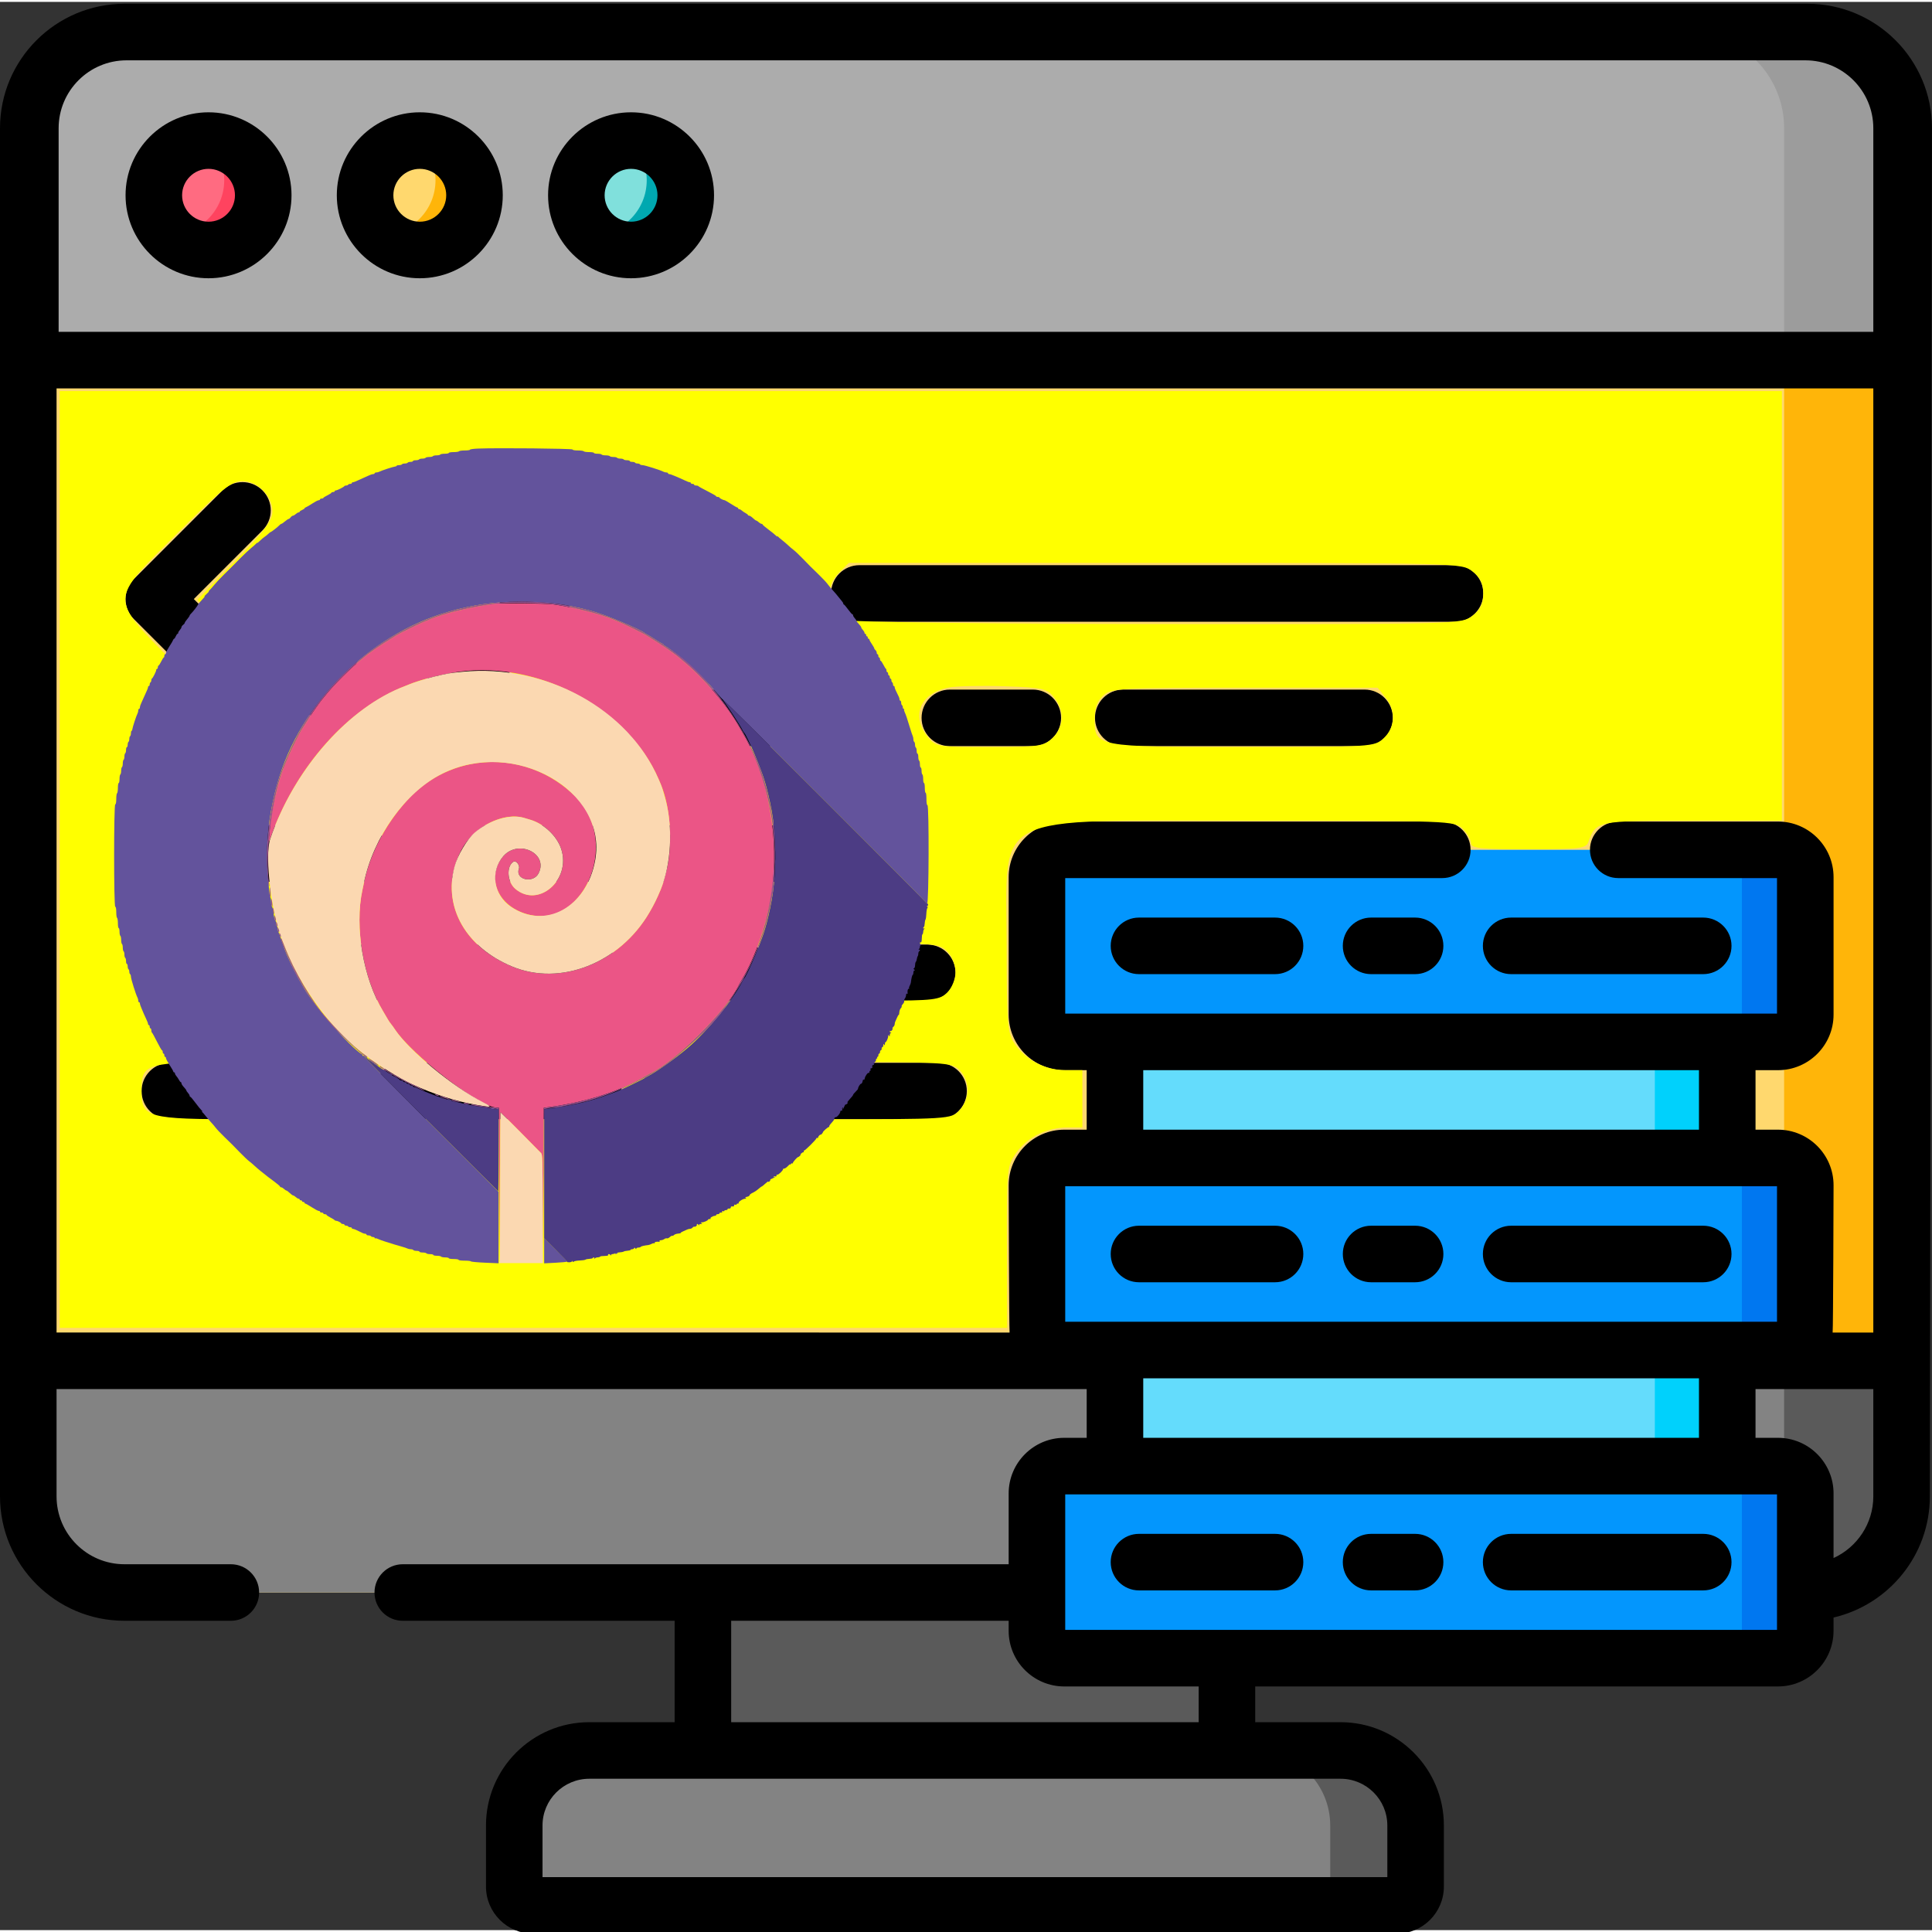 <?xml version="1.0" encoding="UTF-8" standalone="no"?>
<svg
   xmlns:dc="http://purl.org/dc/elements/1.1/"
   xmlns:cc="http://creativecommons.org/ns#"
   xmlns:rdf="http://www.w3.org/1999/02/22-rdf-syntax-ns#"
   xmlns:svg="http://www.w3.org/2000/svg"
   xmlns="http://www.w3.org/2000/svg"
   xmlns:sodipodi="http://sodipodi.sourceforge.net/DTD/sodipodi-0.dtd"
   xmlns:inkscape="http://www.inkscape.org/namespaces/inkscape"
   height="180.269mm"
   viewBox="0 0 511.998 511"
   width="180.269mm"
   version="1.1"
   id="svg114"
   sodipodi:docname="data_master.svg"
   inkscape:version="0.92.4 (5da689c313, 2019-01-14)"
   enable-background="new">
  <rect x="0" y="0" width="511.998" height="511" fill="#333333" stroke="none"/>
  <defs
     id="defs118" />
  <sodipodi:namedview
     pagecolor="#ffffff"
     bordercolor="#666666"
     borderopacity="1"
     objecttolerance="10"
     gridtolerance="10"
     guidetolerance="10"
     inkscape:pageopacity="0"
     inkscape:pageshadow="2"
     inkscape:window-width="1920"
     inkscape:window-height="986"
     id="namedview116"
     showgrid="false"
     units="mm"
     inkscape:zoom="0.6927593"
     inkscape:cx="-59.183642"
     inkscape:cy="254.04192"
     inkscape:window-x="-11"
     inkscape:window-y="-11"
     inkscape:window-maximized="1"
     inkscape:current-layer="svg114" />
  <path
     d="M 478.453,421.531 H 32.98 c -14.078,0 -25.488,-11.41 -25.488,-25.484 V 33.48 c 0,-14.078 11.41,-25.488 25.488,-25.488 H 478.453 c 14.074,0 25.484,11.41 25.484,25.488 V 396.047 c 0,14.074 -11.41,25.484 -25.484,25.484 z m 0,0"
     id="path2"
     inkscape:connector-curvature="0"
     style="fill:#ffd86e" />
  <path
     d="M 503.941,33.48 V 396.047 c 0,14.074 -11.41,25.484 -25.484,25.484 h -31.133 c 14.078,0 25.484,-11.41 25.484,-25.484 V 33.48 c 0,-14.074 -11.406,-25.484 -25.484,-25.484 h 31.133 c 14.074,0 25.484,11.41 25.484,25.484 z m 0,0"
     id="path4"
     inkscape:connector-curvature="0"
     style="fill:#ffb509" />
  <path
     d="M 503.938,360.129 H 7.492 v 35.918 c 0,14.074 11.41,25.484 25.488,25.484 H 478.453 c 14.074,0 25.484,-11.41 25.484,-25.484 z m 0,0"
     id="path6"
     inkscape:connector-curvature="0"
     style="fill:#838383" />
  <path
     d="m 503.941,360.129 v 35.918 c 0,14.074 -11.41,25.484 -25.484,25.484 h -31.133 c 14.078,0 25.484,-11.41 25.484,-25.484 v -35.918 z m 0,0"
     id="path8"
     inkscape:connector-curvature="0"
     style="fill:#5a5a5a" />
  <path
     d="M 504.508,94.934 H 8.047 V 33.477 c 0,-14.074 11.41,-25.484 25.484,-25.484 h 445.492 c 14.074,0 25.484,11.41 25.484,25.484 z m 0,0"
     id="path10"
     inkscape:connector-curvature="0"
     style="fill:#acacac" />
  <path
     d="M 504.512,33.473 V 94.938 H 472.809 V 33.473 c 0,-14.066 -11.406,-25.477 -25.484,-25.477 h 31.699 c 14.078,0 25.488,11.41 25.488,25.477 z m 0,0"
     id="path12"
     inkscape:connector-curvature="0"
     style="fill:#9c9c9c" />
  <path
     d="m 186.277,421.531 h 138.875 v 41.859 h -138.875 z m 0,0"
     id="path14"
     inkscape:connector-curvature="0"
     style="fill:#5a5a5a" />
  <path
     d="m 370.152,504.453 h -228.875 c -2.758,0 -4.996,-2.238 -4.996,-4.996 v -16.188 c 0,-10.977 8.902,-19.879 19.879,-19.879 h 199.113 c 10.977,0 19.875,8.902 19.875,19.879 v 16.188 c 0,2.762 -2.234,4.996 -4.996,4.996 z m 0,0"
     id="path16"
     inkscape:connector-curvature="0"
     style="fill:#838383" />
  <path
     d="m 375.148,483.266 v 16.195 c 0,2.758 -2.238,4.996 -4.996,4.996 h -17.633 v -21.191 c 0,-10.969 -8.902,-19.871 -19.871,-19.871 h 22.629 c 10.973,0 19.871,8.898 19.871,19.871 z m 0,0"
     id="path18"
     inkscape:connector-curvature="0"
     style="fill:#5a5a5a" />
  <path
     d="m 295.477,275.613 h 162.258 v 30.754 H 295.477 Z m 0,0"
     id="path20"
     inkscape:connector-curvature="0"
     style="fill:#64dcfc" />
  <path
     d="m 295.477,357.273 h 162.258 v 30.758 H 295.477 Z m 0,0"
     id="path22"
     inkscape:connector-curvature="0"
     style="fill:#64dcfc" />
  <path
     d="m 438.551,275.613 h 19.184 v 30.754 h -19.184 z m 0,0"
     id="path24"
     inkscape:connector-curvature="0"
     style="fill:#00d1fc" />
  <path
     d="m 438.551,357.273 h 19.184 v 30.758 h -19.184 z m 0,0"
     id="path26"
     inkscape:connector-curvature="0"
     style="fill:#00d1fc" />
  <path
     style="fill:#0396fd"
     inkscape:connector-curvature="0"
     id="path28"
     d="m 471.172,275.613 h -189.129 c -4,0 -7.246,-3.242 -7.246,-7.242 v -36.418 c 0,-4 3.246,-7.246 7.246,-7.246 h 189.129 c 4,0 7.246,3.246 7.246,7.246 v 36.418 c 0,4 -3.246,7.242 -7.246,7.242 z m 0,0" />
  <path
     style="fill:#0396fd"
     inkscape:connector-curvature="0"
     id="path30"
     d="m 471.172,357.273 h -189.129 c -4,0 -7.246,-3.242 -7.246,-7.242 v -36.418 c 0,-4 3.246,-7.246 7.246,-7.246 h 189.129 c 4,0 7.246,3.246 7.246,7.246 v 36.418 c 0,4 -3.246,7.242 -7.246,7.242 z m 0,0" />
  <path
     style="fill:#0396fd"
     inkscape:connector-curvature="0"
     id="path32"
     d="m 471.172,438.934 h -189.129 c -4,0 -7.246,-3.242 -7.246,-7.242 v -36.418 c 0,-4.004 3.246,-7.246 7.246,-7.246 h 189.129 c 4,0 7.246,3.242 7.246,7.246 v 36.418 c 0,4 -3.246,7.242 -7.246,7.242 z m 0,0" />
  <path
     d="m 478.414,231.953 v 36.418 c 0,3.996 -3.234,7.242 -7.242,7.242 h -16.805 c 4.008,0 7.242,-3.246 7.242,-7.242 v -36.418 c 0,-3.996 -3.234,-7.242 -7.242,-7.242 h 16.805 c 4.008,0 7.242,3.246 7.242,7.242 z m 0,0"
     id="path36"
     inkscape:connector-curvature="0"
     style="fill:#0077f0" />
  <path
     d="m 478.414,313.609 v 36.418 c 0,4.004 -3.234,7.242 -7.242,7.242 h -16.805 c 4.008,0 7.242,-3.238 7.242,-7.242 v -36.418 c 0,-3.996 -3.234,-7.242 -7.242,-7.242 h 16.805 c 4.008,0 7.242,3.246 7.242,7.242 z m 0,0"
     id="path38"
     inkscape:connector-curvature="0"
     style="fill:#0077f0" />
  <path
     d="m 478.414,395.277 v 36.414 c 0,3.996 -3.234,7.246 -7.242,7.246 h -16.805 c 4.008,0 7.242,-3.25 7.242,-7.246 v -36.414 c 0,-4.008 -3.234,-7.246 -7.242,-7.246 h 16.805 c 4.008,0 7.242,3.238 7.242,7.246 z m 0,0"
     id="path40"
     inkscape:connector-curvature="0"
     style="fill:#0077f0" />
  <path
     d="m 69.758,51.25 c 0,8.008 -6.488,14.5 -14.496,14.5 -8.008,0 -14.496,-6.492 -14.496,-14.5 0,-8.004 6.488,-14.496 14.496,-14.496 8.008,0 14.496,6.492 14.496,14.496 z m 0,0"
     id="path42"
     inkscape:connector-curvature="0"
     style="fill:#ff6b81" />
  <path
     d="m 125.746,51.25 c 0,8.008 -6.492,14.5 -14.496,14.5 -8.008,0 -14.5,-6.492 -14.5,-14.5 0,-8.004 6.492,-14.496 14.5,-14.496 8.004,0 14.496,6.492 14.496,14.496 z m 0,0"
     id="path44"
     inkscape:connector-curvature="0"
     style="fill:#ffd86e" />
  <path
     d="m 181.73,51.25 c 0,8.008 -6.488,14.5 -14.496,14.5 -8.004,0 -14.496,-6.492 -14.496,-14.5 0,-8.004 6.492,-14.496 14.496,-14.496 8.008,0 14.496,6.492 14.496,14.496 z m 0,0"
     id="path46"
     inkscape:connector-curvature="0"
     style="fill:#80e0dc" />
  <path
     d="m 69.754,51.258 c 0,8 -6.484,14.484 -14.488,14.484 -3.875,0 -7.402,-1.52 -10,-4.004 7.844,-0.172 14.156,-6.586 14.156,-14.477 0,-4.137 -1.727,-7.855 -4.496,-10.492 0.113,-0.012 0.23,-0.012 0.34,-0.012 8.004,0 14.488,6.484 14.488,14.5 z m 0,0"
     id="path48"
     inkscape:connector-curvature="0"
     style="fill:#ff435f" />
  <path
     d="m 125.742,51.258 c 0,8 -6.484,14.484 -14.496,14.484 -3.875,0 -7.395,-1.52 -10,-4.004 7.852,-0.172 14.168,-6.586 14.168,-14.477 0,-4.137 -1.73,-7.855 -4.496,-10.492 0.109,-0.012 0.219,-0.012 0.328,-0.012 8.012,0 14.496,6.484 14.496,14.5 z m 0,0"
     id="path50"
     inkscape:connector-curvature="0"
     style="fill:#ffb509" />
  <path
     d="m 181.734,51.258 c 0,8 -6.496,14.484 -14.5,14.484 -3.875,0 -7.391,-1.52 -10,-4.004 7.855,-0.172 14.156,-6.586 14.156,-14.477 0,-4.137 -1.727,-7.855 -4.496,-10.492 0.113,-0.012 0.23,-0.012 0.34,-0.012 8.004,0 14.5,6.484 14.5,14.5 z m 0,0"
     id="path52"
     inkscape:connector-curvature="0"
     style="fill:#00a8b0" />
  <path
     d="m 58.961,187.047 c 1.461,1.461 3.379,2.195 5.297,2.195 1.918,0 3.836,-0.73 5.301,-2.195 2.926,-2.926 2.926,-7.672 0,-10.598 L 51.363,158.254 69.559,140.062 c 2.926,-2.93 2.926,-7.672 0,-10.598 -2.926,-2.926 -7.672,-2.926 -10.598,0 L 35.469,152.957 c -1.406,1.406 -2.195,3.312 -2.195,5.297 0,1.988 0.789,3.895 2.195,5.301 z m 0,0"
     id="path54"
     inkscape:connector-curvature="0" />
  <path
     d="M 133.32,158.254 115.125,176.449 c -2.926,2.926 -2.926,7.672 0.004,10.598 1.461,1.461 3.379,2.195 5.297,2.195 1.918,0 3.836,-0.734 5.297,-2.195 l 23.496,-23.496 c 2.926,-2.926 2.926,-7.672 0,-10.594 l -23.496,-23.496 c -2.926,-2.926 -7.668,-2.926 -10.594,0 -2.93,2.93 -2.93,7.672 0,10.598 z m 0,0"
     id="path56"
     inkscape:connector-curvature="0" />
  <path
     d="m 81.172,188.723 c 0.898,0.352 1.828,0.52 2.738,0.52 2.992,0 5.816,-1.805 6.977,-4.754 L 109.344,137.5 c 1.516,-3.852 -0.383,-8.199 -4.234,-9.715 -3.848,-1.512 -8.199,0.383 -9.711,4.234 L 76.938,179.008 c -1.512,3.852 0.383,8.203 4.234,9.715 z m 0,0"
     id="path58"
     inkscape:connector-curvature="0" />
  <path
     d="m 45.008,233.203 h 50.48 c 4.137,0 7.492,-3.355 7.492,-7.496 0,-4.137 -3.355,-7.492 -7.492,-7.492 H 45.008 c -4.141,0 -7.492,3.355 -7.492,7.492 0,4.141 3.352,7.496 7.492,7.496 z m 0,0"
     id="path60"
     inkscape:connector-curvature="0" />
  <path
     d="m 211.754,218.215 h -88.75 c -4.137,0 -7.492,3.355 -7.492,7.492 0,4.141 3.355,7.496 7.492,7.496 h 88.75 c 4.141,0 7.496,-3.355 7.496,-7.496 0,-4.137 -3.355,-7.492 -7.496,-7.492 z m 0,0"
     id="path62"
     inkscape:connector-curvature="0" />
  <path
     d="m 45.008,264.809 h 21.504 c 4.137,0 7.492,-3.355 7.492,-7.496 0,-4.137 -3.355,-7.492 -7.492,-7.492 H 45.008 c -4.141,0 -7.492,3.355 -7.492,7.492 0,4.141 3.352,7.496 7.492,7.496 z m 0,0"
     id="path64"
     inkscape:connector-curvature="0" />
  <path
     d="m 184.34,249.82 c -4.141,0 -7.492,3.355 -7.492,7.492 0,4.141 3.352,7.496 7.492,7.496 h 13.094 c 4.141,0 7.496,-3.355 7.496,-7.496 0,-4.137 -3.355,-7.492 -7.496,-7.492 z m 0,0"
     id="path66"
     inkscape:connector-curvature="0" />
  <path
     d="m 164.617,257.312 c 0,-4.137 -3.355,-7.492 -7.492,-7.492 H 92.805 c -4.141,0 -7.492,3.355 -7.492,7.492 0,4.141 3.352,7.496 7.492,7.496 H 157.125 c 4.137,0 7.492,-3.355 7.492,-7.496 z m 0,0"
     id="path68"
     inkscape:connector-curvature="0" />
  <path
     d="m 213.703,257.312 c 0,4.141 3.355,7.496 7.492,7.496 h 24.527 c 4.141,0 7.496,-3.355 7.496,-7.496 0,-4.137 -3.355,-7.492 -7.496,-7.492 h -24.527 c -4.137,0 -7.492,3.355 -7.492,7.492 z m 0,0"
     id="path70"
     inkscape:connector-curvature="0" />
  <path
     d="m 172.895,164.266 h 25.871 c 4.141,0 7.496,-3.355 7.496,-7.496 0,-4.137 -3.355,-7.492 -7.496,-7.492 h -25.871 c -4.141,0 -7.496,3.355 -7.496,7.492 0,4.141 3.355,7.496 7.496,7.496 z m 0,0"
     id="path72"
     inkscape:connector-curvature="0" />
  <path
     d="m 227.742,164.266 h 157.855 c 4.141,0 7.492,-3.355 7.492,-7.496 0,-4.137 -3.352,-7.492 -7.492,-7.492 H 227.742 c -4.141,0 -7.496,3.355 -7.496,7.492 0,4.141 3.355,7.496 7.496,7.496 z m 0,0"
     id="path74"
     inkscape:connector-curvature="0" />
  <path
     d="m 361.621,182.246 h -63.945 c -4.137,0 -7.492,3.355 -7.492,7.496 0,4.137 3.355,7.492 7.492,7.492 h 63.945 c 4.137,0 7.492,-3.355 7.492,-7.492 0,-4.141 -3.355,-7.496 -7.492,-7.496 z m 0,0"
     id="path76"
     inkscape:connector-curvature="0" />
  <path
     d="m 273.699,182.246 h -21.98 c -4.141,0 -7.492,3.355 -7.492,7.496 0,4.137 3.352,7.492 7.492,7.492 h 21.98 c 4.141,0 7.492,-3.355 7.492,-7.492 0,-4.141 -3.352,-7.496 -7.492,-7.496 z m 0,0"
     id="path78"
     inkscape:connector-curvature="0" />
  <path
     d="m 172.895,197.234 h 53.848 c 4.137,0 7.492,-3.355 7.492,-7.492 0,-4.141 -3.355,-7.496 -7.492,-7.496 h -53.848 c -4.141,0 -7.496,3.355 -7.496,7.496 0,4.137 3.355,7.492 7.496,7.492 z m 0,0"
     id="path80"
     inkscape:connector-curvature="0" />
  <path
     d="m 157.219,281.16 h -50.477 c -4.141,0 -7.496,3.355 -7.496,7.492 0,4.137 3.355,7.492 7.496,7.492 h 50.477 c 4.137,0 7.492,-3.355 7.492,-7.492 0,-4.137 -3.355,-7.492 -7.492,-7.492 z m 0,0"
     id="path82"
     inkscape:connector-curvature="0" />
  <path
     d="m 83.789,281.16 h -38.781 c -4.141,0 -7.492,3.355 -7.492,7.492 0,4.137 3.352,7.492 7.492,7.492 h 38.781 c 4.141,0 7.492,-3.355 7.492,-7.492 0,-4.137 -3.352,-7.492 -7.492,-7.492 z m 0,0"
     id="path84"
     inkscape:connector-curvature="0" />
  <path
     d="m 248.723,281.16 h -65.941 c -4.141,0 -7.492,3.355 -7.492,7.492 0,4.137 3.352,7.492 7.492,7.492 h 65.941 c 4.137,0 7.492,-3.355 7.492,-7.492 0,-4.137 -3.355,-7.492 -7.492,-7.492 z m 0,0"
     id="path86"
     inkscape:connector-curvature="0" />
  <path
     d="m 337.898,242.668 h -36.059 c -4.137,0 -7.492,3.355 -7.492,7.492 0,4.141 3.355,7.496 7.492,7.496 h 36.059 c 4.141,0 7.492,-3.355 7.492,-7.496 0,-4.137 -3.352,-7.492 -7.492,-7.492 z m 0,0"
     id="path88"
     inkscape:connector-curvature="0" />
  <path
     d="m 400.469,257.656 h 50.902 c 4.141,0 7.496,-3.355 7.496,-7.496 0,-4.137 -3.355,-7.492 -7.496,-7.492 h -50.902 c -4.141,0 -7.492,3.355 -7.492,7.492 0,4.141 3.355,7.496 7.492,7.496 z m 0,0"
     id="path90"
     inkscape:connector-curvature="0" />
  <path
     d="m 375.016,242.668 h -11.664 c -4.141,0 -7.496,3.355 -7.496,7.492 0,4.141 3.355,7.496 7.496,7.496 h 11.664 c 4.141,0 7.492,-3.355 7.492,-7.496 0,-4.137 -3.352,-7.492 -7.492,-7.492 z m 0,0"
     id="path92"
     inkscape:connector-curvature="0" />
  <path
     d="m 301.84,339.312 h 36.059 c 4.141,0 7.492,-3.352 7.492,-7.492 0,-4.137 -3.352,-7.492 -7.492,-7.492 h -36.059 c -4.137,0 -7.492,3.355 -7.492,7.492 0,4.141 3.355,7.492 7.492,7.492 z m 0,0"
     id="path94"
     inkscape:connector-curvature="0" />
  <path
     d="m 400.469,339.312 h 50.902 c 4.141,0 7.496,-3.352 7.496,-7.492 0,-4.137 -3.355,-7.492 -7.496,-7.492 h -50.902 c -4.141,0 -7.492,3.355 -7.492,7.492 0,4.141 3.355,7.492 7.492,7.492 z m 0,0"
     id="path96"
     inkscape:connector-curvature="0" />
  <path
     d="m 363.352,339.312 h 11.664 c 4.141,0 7.496,-3.352 7.496,-7.492 0,-4.137 -3.355,-7.492 -7.496,-7.492 h -11.664 c -4.141,0 -7.492,3.355 -7.492,7.492 0,4.141 3.352,7.492 7.492,7.492 z m 0,0"
     id="path98"
     inkscape:connector-curvature="0" />
  <path
     d="m 337.898,405.988 h -36.059 c -4.137,0 -7.492,3.355 -7.492,7.492 0,4.137 3.355,7.492 7.492,7.492 h 36.059 c 4.141,0 7.492,-3.355 7.492,-7.492 0,-4.137 -3.352,-7.492 -7.492,-7.492 z m 0,0"
     id="path100"
     inkscape:connector-curvature="0" />
  <path
     d="m 451.371,405.988 h -50.902 c -4.141,0 -7.492,3.355 -7.492,7.492 0,4.137 3.352,7.492 7.492,7.492 h 50.902 c 4.141,0 7.496,-3.355 7.496,-7.492 0,-4.137 -3.355,-7.492 -7.496,-7.492 z m 0,0"
     id="path102"
     inkscape:connector-curvature="0" />
  <path
     d="m 375.016,405.988 h -11.664 c -4.141,0 -7.496,3.355 -7.496,7.492 0,4.137 3.355,7.492 7.496,7.492 h 11.664 c 4.141,0 7.492,-3.355 7.492,-7.492 0,-4.137 -3.352,-7.492 -7.492,-7.492 z m 0,0"
     id="path104"
     inkscape:connector-curvature="0" />
  <path
     d="M 479.023,0.5 H 32.98 C 14.797,0.5 0,15.293 0,33.48 V 396.047 c 0,18.184 14.797,32.977 32.98,32.977 h 28.199 c 4.137,0 7.492,-3.352 7.492,-7.492 0,-4.137 -3.355,-7.492 -7.492,-7.492 H 32.98 c -9.922,0 -17.992,-8.07 -17.992,-17.992 V 367.621 H 287.984 v 12.914 h -5.941 c -8.129,0 -14.738,6.609 -14.738,14.738 v 18.766 H 106.738 c -4.137,0 -7.492,3.355 -7.492,7.492 0,4.141 3.355,7.492 7.492,7.492 h 72.047 v 26.875 h -22.625 c -15.094,0 -27.371,12.281 -27.371,27.371 v 16.188 c 0,6.887 5.602,12.488 12.488,12.488 h 228.875 c 6.887,0 12.488,-5.602 12.488,-12.488 v -16.188 c 0,-15.09 -12.277,-27.371 -27.371,-27.371 h -22.625 v -9.473 h 138.527 c 8.125,0 14.734,-6.609 14.734,-14.738 v -3.527 c 14.605,-3.391 25.523,-16.496 25.523,-32.113 l 0.566,-362.57 C 512,15.293 497.207,0.5 479.023,0.5 Z M 282.293,349.781 v -35.918 h 188.629 v 35.918 z M 302.969,298.875 V 283.109 H 450.242 V 298.875 Z m 147.273,65.891 v 15.77 H 302.969 v -15.77 z m -256.473,64.258 h 73.535 v 2.668 c 0,8.125 6.609,14.734 14.738,14.734 h 35.617 v 9.473 H 193.77 Z m 161.504,41.863 c 6.828,0 12.383,5.555 12.383,12.383 v 13.691 H 143.773 v -13.691 c 0,-6.828 5.559,-12.383 12.387,-12.383 z M 470.922,431.438 h -188.629 v -35.914 h 188.629 z m 25.523,-35.391 c 0,7.258 -4.328,13.512 -10.535,16.352 v -17.129 c 0,-8.125 -6.613,-14.734 -14.738,-14.734 h -5.941 v -12.914 h 31.215 z m 0,-43.41 h -10.781 c 0.152,-0.848 0.246,-39.023 0.246,-39.023 0,-8.129 -6.613,-14.738 -14.738,-14.738 h -5.941 v -15.766 h 5.941 c 8.125,0 14.738,-6.613 14.738,-14.738 v -36.418 c 0,-8.125 -6.613,-14.738 -14.738,-14.738 h -42.324 c -4.141,0 -7.492,3.355 -7.492,7.496 0,4.137 3.352,7.492 7.492,7.492 h 42.074 v 35.918 h -188.629 v -35.918 h 99.93 c 4.141,0 7.492,-3.355 7.492,-7.492 0,-4.141 -3.352,-7.496 -7.492,-7.496 H 282.043 c -8.129,0 -14.738,6.613 -14.738,14.738 v 36.418 c 0,8.125 6.609,14.738 14.738,14.738 h 5.941 V 298.875 h -5.941 c -8.129,0 -14.738,6.613 -14.738,14.738 0,0 0.094,38.176 0.246,39.023 H 14.988 V 102.43 H 496.445 Z m 0,-265.195 H 15.539 V 33.477 c 0,-9.918 8.07,-17.988 17.992,-17.988 h 444.922 c 9.922,0 17.992,8.07 17.992,17.992 z m 0,0"
     id="path106"
     inkscape:connector-curvature="0" />
  <path
     d="m 55.262,29.262 c -12.125,0 -21.988,9.863 -21.988,21.988 0,12.125 9.863,21.992 21.988,21.992 12.125,0 21.992,-9.867 21.992,-21.992 0,-12.125 -9.867,-21.988 -21.992,-21.988 z m 0,28.992 c -3.859,0 -7.004,-3.141 -7.004,-7.004 0,-3.859 3.145,-7.004 7.004,-7.004 3.863,0 7.004,3.145 7.004,7.004 0,3.863 -3.141,7.004 -7.004,7.004 z m 0,0"
     id="path108"
     inkscape:connector-curvature="0" />
  <path
     d="m 111.25,29.262 c -12.125,0 -21.992,9.863 -21.992,21.988 0,12.125 9.867,21.992 21.992,21.992 12.125,0 21.988,-9.867 21.988,-21.992 0,-12.125 -9.867,-21.988 -21.988,-21.988 z m 0,28.992 c -3.863,0 -7.004,-3.141 -7.004,-7.004 0,-3.859 3.141,-7.004 7.004,-7.004 3.859,0 7.004,3.145 7.004,7.004 0,3.863 -3.145,7.004 -7.004,7.004 z m 0,0"
     id="path110"
     inkscape:connector-curvature="0" />
  <path
     d="m 167.234,29.262 c -12.125,0 -21.988,9.863 -21.988,21.988 0,12.125 9.863,21.992 21.988,21.992 12.125,0 21.992,-9.867 21.992,-21.992 0,-12.125 -9.867,-21.988 -21.992,-21.988 z m 0,28.992 c -3.859,0 -7.004,-3.141 -7.004,-7.004 0,-3.859 3.145,-7.004 7.004,-7.004 3.863,0 7.004,3.145 7.004,7.004 0,3.863 -3.141,7.004 -7.004,7.004 z m 0,0"
     id="path112"
     inkscape:connector-curvature="0" />
  <path
     style="fill:#ffff00;stroke-width:1.444"
     d="M 21.066,303.295 V 138.013 H 324.924 628.781 v 75.784 75.784 h -31.533 c -33.722,0 -34.109,0.08 -36.768,7.578 -0.796,2.243 -3.164,2.526 -21.15,2.526 -17.042,0 -20.254,-0.343 -20.254,-2.165 0,-1.191 -1.299,-3.464 -2.887,-5.052 -2.81,-2.81 -4.808,-2.887 -74.701,-2.882 -93.504,0.007 -86.249,-3.696 -86.249,44.025 0,26.909 0.302,30.901 2.605,34.414 3.809,5.811 10.893,9.598 17.965,9.604 l 6.135,0.005 v 10.105 10.105 h -5.099 c -7.405,0 -14.187,3.312 -18.144,8.859 -3.382,4.742 -3.46,5.515 -3.37,33.364 l 0.092,28.509 H 188.244 21.066 Z m 97.704,88.524 c 4.143,-3.892 4.348,-10.289 0.454,-14.183 -2.705,-2.705 -4.812,-2.887 -33.448,-2.887 -34.664,0 -35.84,0.336 -35.84,10.246 0,9.416 1.972,9.963 35.955,9.963 28.341,0 29.674,-0.127 32.879,-3.139 z m 98.507,-0.665 c 1.645,-2.092 2.992,-4.927 2.992,-6.301 0,-1.374 -1.346,-4.209 -2.992,-6.301 l -2.992,-3.803 h -38.646 c -36.793,0 -38.771,0.138 -41.255,2.883 -3.237,3.577 -3.173,10.938 0.127,14.584 2.32,2.563 4.996,2.742 41.127,2.742 h 38.646 z m 121.303,0.644 c 3.747,-4.022 3.772,-10.447 0.056,-14.163 -2.773,-2.773 -4.812,-2.887 -51.492,-2.887 -54.704,0 -53.884,-0.156 -53.884,10.246 0,9.953 0.051,9.963 54.396,9.963 47.499,0 48.009,-0.032 50.923,-3.159 z M 96.129,350.208 c 3.712,-3.712 3.712,-10.723 0,-14.435 -2.586,-2.586 -4.812,-2.887 -21.331,-2.887 -21.662,0 -24.861,1.25 -24.861,9.712 0,9.533 2.208,10.497 24.042,10.497 17.339,0 19.552,-0.288 22.151,-2.887 z m 120.549,-0.019 c 3.371,-3.725 3.371,-10.672 0,-14.398 -2.534,-2.8 -4.361,-2.906 -50.041,-2.906 -45.487,0 -47.529,0.117 -50.299,2.887 -3.53,3.53 -3.785,11.05 -0.498,14.682 2.223,2.456 5.718,2.64 50.299,2.64 46.179,0 48.005,-0.105 50.539,-2.906 z m 54.01,-0.898 c 1.645,-2.092 2.992,-4.927 2.992,-6.301 0,-1.374 -1.346,-4.209 -2.992,-6.301 -2.841,-3.612 -3.655,-3.803 -16.146,-3.803 -11.519,0 -13.57,0.39 -16.496,3.139 -4.143,3.892 -4.348,10.289 -0.454,14.183 2.479,2.479 4.812,2.887 16.496,2.887 12.982,0 13.746,-0.175 16.6,-3.803 z m 63.619,0.916 c 1.604,-1.604 2.887,-4.812 2.887,-7.218 0,-2.406 -1.283,-5.614 -2.887,-7.218 -2.621,-2.621 -4.812,-2.887 -23.762,-2.887 -19.615,0 -21.052,0.191 -23.818,3.159 -3.747,4.022 -3.772,10.447 -0.056,14.163 2.622,2.622 4.812,2.887 23.818,2.887 19.006,0 21.196,-0.265 23.818,-2.887 z M 134.998,307.43 c 1.645,-2.092 2.992,-4.927 2.992,-6.301 0,-1.374 -1.346,-4.209 -2.992,-6.301 l -2.992,-3.803 H 93.611 c -43.353,0 -43.675,0.075 -43.675,10.246 0,9.71 1.123,9.963 44.243,9.963 h 37.827 z m 154.455,0 c 3.777,-4.801 3.815,-9.808 0.105,-13.519 -2.8,-2.8 -4.812,-2.887 -66.899,-2.887 -62.147,0 -64.088,0.084 -66.621,2.883 -3.576,3.952 -3.168,11.583 0.791,14.789 2.883,2.335 8.189,2.537 66.383,2.537 h 63.249 z m 19.658,-47.375 c 3.96,-3.96 4.316,-6.172 1.862,-11.559 -2.74,-6.013 -8.679,-6.784 -48.443,-6.285 -35.192,0.441 -36.516,0.562 -39.558,3.606 -4.145,4.148 -4.016,11.783 0.258,15.244 2.819,2.283 7.103,2.537 42.736,2.537 h 39.602 z m 62.273,0.405 c 4.077,-3.83 4.318,-9.769 0.584,-14.384 -2.512,-3.105 -4.062,-3.452 -17.438,-3.908 -8.074,-0.275 -16.938,-0.076 -19.697,0.441 -9.933,1.863 -13.456,9.79 -7.638,17.186 2.96,3.763 3.191,3.803 21.92,3.803 17.448,0 19.19,-0.246 22.27,-3.139 z m 116.924,0 c 4.078,-3.831 4.318,-9.77 0.581,-14.384 l -2.759,-3.408 h -46.89 c -44.085,0 -47.072,0.165 -49.928,2.75 -2.07,1.874 -3.039,4.492 -3.039,8.218 0,9.916 0.248,9.963 52.555,9.963 45.385,0 46.193,-0.051 49.48,-3.139 z M 93.603,248.942 c 4.96,-5.862 3.349,-9.433 -10.731,-23.791 L 69.614,211.632 82.871,198.113 c 10.385,-10.589 13.257,-14.401 13.257,-17.59 0,-5.558 -5.167,-10.753 -10.697,-10.753 -3.735,0 -7.275,2.849 -22.844,18.384 -24.272,24.218 -24.213,22.38 -1.464,45.501 9.329,9.481 18.26,17.796 19.848,18.478 4.055,1.741 9.654,0.327 12.631,-3.191 z m 23.76,2.373 c 3.473,-2.433 29.289,-66.084 29.289,-72.215 0,-7.931 -12.431,-12.718 -17.668,-6.803 -1.23,1.389 -8.129,17.595 -15.332,36.013 -11.511,29.436 -12.917,33.997 -11.624,37.705 2.338,6.707 9.696,9.25 15.335,5.3 z m 66.459,-17.123 c 23.572,-23.638 23.602,-21.639 -0.701,-45.996 -15.881,-15.916 -19.011,-18.425 -22.991,-18.425 -3.258,0 -5.484,1.114 -7.599,3.803 -5.289,6.724 -4.061,9.656 10.239,24.437 l 13.23,13.676 -13.23,13.491 c -8.582,8.752 -13.23,14.607 -13.23,16.668 0,7.297 5.922,12.221 12.992,10.802 2.115,-0.424 10.929,-8.065 21.292,-18.457 z m 88.545,-18.028 c 3.749,-4.635 3.462,-9.731 -0.787,-13.98 -3.424,-3.424 -4.224,-3.543 -23.7,-3.543 -11.086,0 -21.256,0.422 -22.6,0.938 -3.743,1.436 -6.381,8.944 -4.768,13.57 2.165,6.211 5.854,7.087 28.398,6.741 19.828,-0.305 20.817,-0.462 23.457,-3.726 z m 247.235,1.138 c 2.759,-2.17 3.803,-4.322 3.803,-7.835 0,-3.512 -1.045,-5.665 -3.803,-7.834 -3.771,-2.966 -4.727,-2.992 -111.937,-2.992 H 299.531 l -3.543,3.543 c -5.451,5.451 -4.084,13.928 2.686,16.656 1.734,0.699 51.297,1.312 110.139,1.362 106.118,0.091 107.016,0.067 110.789,-2.9 z"
     id="path130"
     inkscape:connector-curvature="0"
     transform="matrix(0.751,0,0,0.751,0,-0.499)" />
  <g
     transform="matrix(0.54,0,0,0.54,30.165,118.231)"
     id="svgg">
    <path
       id="path0"
       d="m 186.6,76.444 c -11.04,1.462 -25.09,4.839 -31.2,7.501 -0.765,0.333 -1.945,0.824 -3.9,1.623 -1.965,0.803 -11.384,5.439 -12.7,6.251 -5.892,3.636 -8.648,5.424 -11.6,7.525 -1.87,1.33 -3.49,2.523 -3.6,2.651 -0.11,0.128 -0.74,0.647 -1.4,1.153 -5.465,4.193 -14.859,13.587 -19.052,19.052 -0.506,0.66 -1.025,1.29 -1.153,1.4 -0.128,0.11 -1.321,1.73 -2.651,3.6 -2.101,2.952 -3.889,5.708 -7.525,11.6 -0.475,0.77 -1.993,3.74 -3.373,6.6 -2.451,5.077 -2.991,6.258 -3.7,8.1 -0.19,0.495 -0.526,1.305 -0.746,1.8 -3.394,7.645 -7.002,23.968 -7.803,35.3 l -0.226,3.2 1.541,-4.2 c 12.464,-33.955 37.84,-62.142 65.588,-72.853 0.495,-0.191 1.305,-0.517 1.8,-0.726 4.492,-1.889 12.618,-4.101 20.5,-5.581 40.195,-7.547 86.629,16.198 101.998,52.16 0.376,0.88 0.836,1.96 1.023,2.4 4.588,10.826 5.918,28.272 3.124,41 -0.73,3.322 -2.264,8.518 -3.13,10.6 -1.957,4.701 -3.319,7.469 -5.585,11.349 -14.552,24.917 -43.744,36.379 -67.43,26.476 -25.901,-10.828 -36.305,-34.43 -25.027,-56.772 5.844,-11.576 20.68,-19.264 31.067,-16.1 0.638,0.195 1.97,0.592 2.96,0.884 6.743,1.988 13.07,7.971 15.16,14.337 4.978,15.163 -11.195,29.202 -22.527,19.553 -3.984,-3.393 -4.514,-11.023 -0.922,-13.288 1.307,-0.825 3.298,1.725 2.681,3.432 -1.939,5.363 7.008,7.426 9.66,2.228 4.922,-9.65 -9.855,-16.863 -17.262,-8.426 -8.349,9.508 -3.55,23.167 9.81,27.925 28.746,10.238 48.599,-34.388 25.463,-57.234 -22.72,-22.436 -58.267,-22.516 -80.463,-0.183 -11.414,11.485 -20.125,27.441 -23.267,42.619 -0.227,1.1 -0.57,2.72 -0.76,3.6 -3.902,18.01 0.409,43.215 10.16,59.4 0.862,1.43 1.922,3.23 2.356,4 0.434,0.77 1.104,1.76 1.49,2.2 0.386,0.44 1.298,1.7 2.028,2.8 8.173,12.316 40.814,37.557 49.496,38.276 l 1.497,0.124 0.203,37.6 0.203,37.6 0.097,-36.5 c 0.053,-20.075 0.17,-36.5 0.259,-36.5 0.128,0 17.03,17.01 19.938,20.065 0.65,0.682 0.707,2.603 0.797,26.835 0.095,25.618 0.101,25.406 0.3,-11.5 l 0.203,-37.6 2.4,-0.318 c 18.371,-2.431 34.937,-7.731 47.2,-15.099 1.1,-0.66 2.27,-1.319 2.6,-1.464 11.86,-5.185 38.534,-31.859 43.719,-43.719 0.145,-0.33 0.804,-1.5 1.464,-2.6 6.518,-10.847 12.079,-27.115 14.358,-42 4.085,-26.677 -1.36,-56.958 -14.205,-79 -0.577,-0.99 -1.404,-2.43 -1.838,-3.2 -5.877,-10.424 -17.544,-23.974 -27.898,-32.399 -1.21,-0.984 -2.29,-1.891 -2.4,-2.014 -0.11,-0.123 -1.73,-1.313 -3.6,-2.643 -2.952,-2.101 -5.708,-3.889 -11.6,-7.525 -0.77,-0.475 -3.74,-1.993 -6.6,-3.373 -5.077,-2.451 -6.258,-2.991 -8.1,-3.7 -0.495,-0.19 -1.305,-0.526 -1.8,-0.746 -5.508,-2.445 -19.57,-5.979 -28.9,-7.262 -3.846,-0.529 -25.757,-0.749 -29.2,-0.294"
       inkscape:connector-curvature="0"
       style="fill:#eb5586;fill-rule:evenodd;stroke:none" />
    <path
       id="path1"
       d="m 171,109.815 c -6.266,0.621 -6.73,0.701 -14,2.407 -2.824,0.663 -10.349,3.036 -12.2,3.847 -0.55,0.241 -1.36,0.57 -1.8,0.732 -27.488,10.097 -54.571,40.759 -66.245,74.999 -2.947,8.642 0.731,37.841 6.462,51.3 0.354,0.833 0.566,1.354 1.542,3.8 6.925,17.348 21.751,37.74 35.041,48.193 0.88,0.692 2.59,2.05 3.8,3.016 5.256,4.201 16.809,11.403 22.4,13.965 11.39,5.22 21.343,8.412 32.187,10.324 7.505,1.323 7.874,1.158 2.995,-1.337 -14.833,-7.585 -36.321,-25.334 -43.175,-35.661 -0.73,-1.1 -1.642,-2.36 -2.028,-2.8 -0.386,-0.44 -1.056,-1.43 -1.49,-2.2 -0.434,-0.77 -1.494,-2.57 -2.356,-4 -9.751,-16.185 -14.062,-41.39 -10.16,-59.4 0.19,-0.88 0.533,-2.5 0.76,-3.6 4.676,-22.591 20.357,-44.508 38.283,-53.508 35.407,-17.777 81.279,8.026 75.217,42.308 -4.09,23.13 -24.491,34.396 -41.431,22.879 -8.492,-5.774 -10.175,-17.332 -3.612,-24.806 7.407,-8.437 22.184,-1.224 17.262,8.426 -2.652,5.198 -11.599,3.135 -9.66,-2.228 0.617,-1.707 -1.374,-4.257 -2.681,-3.432 -3.592,2.265 -3.062,9.895 0.922,13.288 11.332,9.649 27.505,-4.39 22.527,-19.553 -2.09,-6.366 -8.417,-12.349 -15.16,-14.337 -0.99,-0.292 -2.322,-0.689 -2.96,-0.884 -6.808,-2.074 -16.731,0.816 -24.196,7.047 -3.746,3.127 -8.625,11.33 -10.111,17 -5.288,20.185 5.873,39.463 28.267,48.825 23.686,9.903 52.878,-1.559 67.43,-26.476 2.266,-3.88 3.628,-6.648 5.585,-11.349 5.086,-12.222 6.06,-30.085 2.394,-43.91 -0.876,-3.3 -1.829,-6.371 -2.388,-7.69 -0.187,-0.44 -0.647,-1.52 -1.023,-2.4 C 252.658,128.109 211.854,105.766 171,109.815 M 189.595,362.1 c -0.003,19.855 -0.114,36.505 -0.247,37 l -0.241,0.9 h 10.746 10.747 l -0.111,-26.611 c -0.102,-24.544 -0.165,-26.667 -0.8,-27.335 C 206.833,343.051 189.89,326 189.762,326 c -0.089,0 -0.164,16.245 -0.167,36.1"
       inkscape:connector-curvature="0"
       style="fill:#fbd8b1;fill-rule:evenodd;stroke:none" />
    <path
       id="path2-2"
       d="m 178.7,0.273 c -2.145,0.086 -3.9,0.329 -3.9,0.541 0,0.213 -1.159,0.386 -2.576,0.386 -1.417,0 -2.688,0.18 -2.824,0.4 -0.136,0.22 -1.317,0.4 -2.624,0.4 -1.317,0 -2.376,0.178 -2.376,0.4 0,0.22 -0.889,0.4 -1.976,0.4 -1.087,0 -2.088,0.18 -2.224,0.4 -0.136,0.22 -0.946,0.4 -1.8,0.4 -0.854,0 -1.664,0.18 -1.8,0.4 -0.136,0.22 -0.946,0.4 -1.8,0.4 -0.854,0 -1.664,0.18 -1.8,0.4 -0.136,0.22 -0.856,0.4 -1.6,0.4 -0.744,0 -1.464,0.18 -1.6,0.4 -0.136,0.22 -0.867,0.4 -1.624,0.4 -0.757,0 -1.376,0.18 -1.376,0.4 0,0.22 -0.529,0.4 -1.176,0.4 -0.647,0 -1.288,0.18 -1.424,0.4 -0.136,0.22 -0.766,0.4 -1.4,0.4 -0.634,0 -1.264,0.18 -1.4,0.4 -0.136,0.22 -0.777,0.4 -1.424,0.4 -0.647,0 -1.176,0.142 -1.176,0.315 0,0.173 -0.337,0.34 -0.75,0.371 -0.888,0.067 -6.747,1.982 -7.745,2.531 -0.382,0.211 -1.057,0.383 -1.5,0.383 -0.443,0 -0.805,0.18 -0.805,0.4 0,0.22 -0.343,0.4 -0.762,0.4 -0.419,0 -1.544,0.386 -2.5,0.857 -0.956,0.471 -2.098,0.985 -2.538,1.143 -0.44,0.158 -1.582,0.672 -2.538,1.143 -0.956,0.471 -1.991,0.857 -2.3,0.857 -0.309,0 -0.562,0.18 -0.562,0.4 0,0.22 -0.349,0.4 -0.776,0.4 -0.427,0 -0.888,0.18 -1.024,0.4 -0.136,0.22 -0.582,0.4 -0.99,0.4 -0.409,0 -0.803,0.135 -0.877,0.3 -0.192,0.432 -3.505,2.1 -4.171,2.1 -0.309,0 -0.562,0.18 -0.562,0.4 0,0.22 -0.36,0.4 -0.8,0.4 -0.44,0 -0.8,0.145 -0.8,0.321 0,0.177 -0.897,0.762 -1.994,1.3 -1.096,0.539 -1.996,1.114 -2,1.279 -0.003,0.165 -0.366,0.3 -0.806,0.3 -0.44,0 -0.8,0.18 -0.8,0.4 0,0.22 -0.315,0.413 -0.7,0.428 -0.385,0.016 -1.78,0.739 -3.1,1.607 -1.32,0.868 -2.715,1.686 -3.1,1.818 -0.385,0.132 -0.7,0.377 -0.7,0.545 0,0.168 -0.54,0.529 -1.2,0.802 -0.66,0.273 -1.2,0.655 -1.2,0.849 0,0.193 -0.236,0.351 -0.525,0.351 -0.288,0 -0.911,0.36 -1.383,0.8 -0.472,0.44 -1.096,0.8 -1.387,0.8 -0.291,0 -0.788,0.36 -1.105,0.8 -0.317,0.44 -0.762,0.8 -0.988,0.801 -0.227,0 -1.042,0.54 -1.812,1.199 -0.77,0.659 -1.559,1.199 -1.753,1.199 -0.194,0.001 -0.644,0.316 -1,0.701 -0.822,0.888 -3.921,3.3 -4.242,3.3 -0.133,0 -0.658,0.405 -1.168,0.9 -0.51,0.495 -1.35,1.17 -1.867,1.5 -0.517,0.33 -1.532,1.188 -2.255,1.907 -0.723,0.719 -1.315,1.187 -1.315,1.039 0,-0.148 -0.315,0.075 -0.7,0.494 -0.385,0.42 -1.512,1.414 -2.505,2.21 -0.992,0.796 -3.332,3 -5.2,4.897 -4.131,4.197 -3.651,3.717 -7.848,7.848 -1.897,1.868 -4.101,4.208 -4.897,5.2 -0.796,0.993 -1.79,2.12 -2.21,2.505 -0.419,0.385 -0.62,0.7 -0.447,0.7 0.173,0 -0.294,0.537 -1.039,1.194 -0.745,0.656 -1.213,1.196 -1.04,1.2 0.292,0.006 -0.02,0.392 -2.414,2.992 -0.495,0.538 -0.9,1.086 -0.9,1.219 0,0.321 -2.412,3.42 -3.3,4.242 -0.385,0.356 -0.7,0.806 -0.701,1 0,0.194 -0.54,0.983 -1.199,1.753 -0.659,0.77 -1.199,1.585 -1.199,1.812 C 34.8,86.038 34.44,86.483 34,86.8 c -0.44,0.317 -0.8,0.814 -0.8,1.105 0,0.291 -0.36,0.915 -0.8,1.387 -0.44,0.472 -0.8,1.095 -0.8,1.383 0,0.289 -0.158,0.525 -0.351,0.525 -0.194,0 -0.576,0.54 -0.849,1.2 -0.273,0.66 -0.634,1.2 -0.802,1.2 -0.168,0 -0.413,0.315 -0.545,0.7 -0.132,0.385 -0.95,1.78 -1.818,3.1 -0.868,1.32 -1.591,2.715 -1.607,3.1 -0.015,0.385 -0.208,0.7 -0.428,0.7 -0.22,0 -0.4,0.36 -0.4,0.8 0,0.44 -0.135,0.803 -0.3,0.806 -0.165,0.004 -0.74,0.904 -1.279,2 -0.538,1.097 -1.123,1.994 -1.3,1.994 -0.176,0 -0.321,0.36 -0.321,0.8 0,0.44 -0.18,0.8 -0.4,0.8 -0.22,0 -0.4,0.253 -0.4,0.562 0,0.666 -1.668,3.979 -2.1,4.171 -0.165,0.074 -0.3,0.468 -0.3,0.877 0,0.408 -0.18,0.854 -0.4,0.99 -0.22,0.136 -0.4,0.597 -0.4,1.024 0,0.427 -0.18,0.776 -0.4,0.776 -0.22,0 -0.4,0.253 -0.4,0.562 0,0.309 -0.386,1.344 -0.857,2.3 -0.471,0.956 -0.985,2.098 -1.143,2.538 -0.158,0.44 -0.672,1.582 -1.143,2.538 -0.471,0.956 -0.857,2.081 -0.857,2.5 0,0.419 -0.18,0.762 -0.4,0.762 -0.22,0 -0.4,0.362 -0.4,0.805 0,0.443 -0.172,1.118 -0.383,1.5 -0.549,0.998 -2.464,6.857 -2.531,7.745 -0.031,0.413 -0.198,0.75 -0.371,0.75 -0.173,0 -0.315,0.529 -0.315,1.176 0,0.647 -0.18,1.288 -0.4,1.424 -0.22,0.136 -0.4,0.766 -0.4,1.4 0,0.634 -0.18,1.264 -0.4,1.4 -0.22,0.136 -0.4,0.777 -0.4,1.424 0,0.647 -0.18,1.176 -0.4,1.176 -0.22,0 -0.4,0.619 -0.4,1.376 0,0.757 -0.18,1.488 -0.4,1.624 -0.22,0.136 -0.4,0.856 -0.4,1.6 0,0.744 -0.18,1.464 -0.4,1.6 -0.22,0.136 -0.4,0.946 -0.4,1.8 0,0.854 -0.18,1.664 -0.4,1.8 -0.22,0.136 -0.4,0.946 -0.4,1.8 0,0.854 -0.18,1.664 -0.4,1.8 -0.22,0.136 -0.4,1.137 -0.4,2.224 0,1.087 -0.18,1.976 -0.4,1.976 -0.222,0 -0.4,1.059 -0.4,2.376 0,1.307 -0.18,2.488 -0.4,2.624 -0.22,0.136 -0.4,1.392 -0.4,2.79 0,1.679 -0.17,2.6 -0.5,2.71 -0.732,0.244 -0.732,49.956 0,50.2 0.33,0.11 0.5,1.031 0.5,2.71 0,1.398 0.18,2.654 0.4,2.79 0.22,0.136 0.4,1.317 0.4,2.624 0,1.317 0.178,2.376 0.4,2.376 0.22,0 0.4,0.799 0.4,1.776 0,0.977 0.18,1.888 0.4,2.024 0.22,0.136 0.4,1.036 0.4,2 0,0.964 0.18,1.864 0.4,2 0.22,0.136 0.4,0.946 0.4,1.8 0,0.854 0.18,1.664 0.4,1.8 0.22,0.136 0.4,0.856 0.4,1.6 0,0.744 0.18,1.464 0.4,1.6 0.22,0.136 0.4,0.867 0.4,1.624 0,0.757 0.18,1.376 0.4,1.376 0.22,0 0.4,0.529 0.4,1.176 0,0.647 0.18,1.288 0.4,1.424 0.22,0.136 0.4,0.676 0.4,1.2 0,0.524 0.18,1.064 0.4,1.2 0.22,0.136 0.4,0.706 0.4,1.267 0,1.032 2.482,8.947 3.207,10.228 0.216,0.382 0.393,1.057 0.393,1.5 0,0.443 0.18,0.805 0.4,0.805 0.22,0 0.4,0.272 0.4,0.604 0,0.333 0.378,1.458 0.84,2.5 0.462,1.043 0.976,2.256 1.143,2.696 0.167,0.44 0.689,1.582 1.16,2.538 0.471,0.956 0.857,1.991 0.857,2.3 0,0.309 0.18,0.562 0.4,0.562 0.22,0 0.4,0.36 0.4,0.8 0,0.44 0.18,0.8 0.4,0.8 0.22,0 0.4,0.435 0.4,0.967 0,0.531 0.137,1.026 0.305,1.1 0.168,0.073 1.273,2.068 2.457,4.433 1.183,2.365 2.306,4.3 2.495,4.3 0.188,0 0.343,0.36 0.343,0.8 0,0.44 0.18,0.8 0.4,0.8 0.22,0 0.4,0.36 0.4,0.8 0,0.44 0.18,0.8 0.4,0.8 0.22,0 0.4,0.283 0.4,0.63 0,0.346 0.81,1.882 1.8,3.412 0.99,1.531 1.8,2.957 1.8,3.17 0,0.214 0.18,0.388 0.4,0.388 0.22,0 0.4,0.236 0.4,0.525 0,0.288 0.315,0.873 0.7,1.3 0.385,0.426 0.955,1.27 1.268,1.875 0.312,0.605 0.717,1.1 0.9,1.1 0.182,0 0.332,0.272 0.332,0.604 0,0.332 0.54,1.168 1.2,1.859 0.66,0.691 1.2,1.416 1.2,1.613 0,0.197 0.36,0.744 0.8,1.216 0.44,0.472 0.8,1.095 0.8,1.383 0,0.289 0.155,0.525 0.345,0.525 0.19,0 1.307,1.305 2.483,2.9 1.175,1.595 2.487,3.215 2.916,3.6 0.428,0.385 0.616,0.703 0.417,0.706 -0.198,0.003 -0.176,0.138 0.049,0.3 0.226,0.162 1.007,1.06 1.735,1.995 0.729,0.936 1.894,2.297 2.59,3.023 0.696,0.727 1.715,1.926 2.265,2.665 0.55,0.738 2.503,2.798 4.34,4.577 4.061,3.932 3.562,3.433 7.494,7.494 1.779,1.837 3.839,3.79 4.577,4.34 0.739,0.55 1.938,1.569 2.665,2.265 0.726,0.696 2.087,1.864 3.023,2.594 0.935,0.731 1.92,1.512 2.187,1.735 0.952,0.794 1.549,1.251 4.414,3.37 1.595,1.18 2.9,2.301 2.9,2.491 0,0.19 0.236,0.345 0.525,0.345 0.288,0 0.911,0.36 1.383,0.8 0.472,0.44 1.019,0.8 1.216,0.8 0.197,0 0.922,0.54 1.613,1.2 0.691,0.66 1.445,1.2 1.676,1.2 0.231,0 0.807,0.36 1.279,0.8 0.472,0.44 1.095,0.8 1.383,0.8 0.289,0 0.525,0.18 0.525,0.4 0,0.22 0.27,0.4 0.6,0.4 0.33,0 0.6,0.18 0.6,0.4 0,0.22 0.27,0.4 0.6,0.4 0.33,0 0.6,0.18 0.6,0.4 0,0.22 0.174,0.4 0.388,0.4 0.213,0 1.639,0.81 3.17,1.8 1.53,0.99 3.066,1.8 3.412,1.8 0.347,0 0.63,0.18 0.63,0.4 0,0.22 0.36,0.4 0.8,0.4 0.44,0 0.8,0.18 0.8,0.4 0,0.22 0.36,0.4 0.8,0.4 0.44,0 0.8,0.152 0.8,0.337 0,0.186 0.855,0.771 1.9,1.3 1.045,0.53 1.96,1.098 2.033,1.263 0.074,0.165 0.353,0.3 0.621,0.3 0.709,0 2.639,0.949 2.643,1.3 0.002,0.165 0.363,0.3 0.803,0.3 0.44,0 0.8,0.18 0.8,0.4 0,0.22 0.349,0.4 0.776,0.4 0.427,0 0.888,0.18 1.024,0.4 0.136,0.22 0.597,0.4 1.024,0.4 0.427,0 0.776,0.18 0.776,0.4 0,0.22 0.253,0.4 0.562,0.4 0.485,0 1.758,0.552 4.733,2.05 0.382,0.193 0.967,0.35 1.3,0.35 0.333,0 0.605,0.18 0.605,0.4 0,0.22 0.439,0.4 0.976,0.4 0.537,0 1.088,0.18 1.224,0.4 0.136,0.22 0.597,0.4 1.024,0.4 0.427,0 0.776,0.191 0.776,0.424 0,0.233 0.148,0.332 0.329,0.22 0.18,-0.112 0.765,0.018 1.3,0.288 0.534,0.271 2.051,0.831 3.371,1.246 1.32,0.415 3.39,1.067 4.6,1.448 1.21,0.381 3.01,0.909 4,1.172 0.99,0.264 2.113,0.642 2.495,0.841 0.382,0.199 1.136,0.361 1.676,0.361 0.54,0 1.093,0.18 1.229,0.4 0.136,0.22 0.867,0.4 1.624,0.4 0.757,0 1.376,0.18 1.376,0.4 0,0.22 0.709,0.4 1.576,0.4 0.867,0 1.688,0.18 1.824,0.4 0.136,0.22 0.957,0.4 1.824,0.4 0.867,0 1.576,0.18 1.576,0.4 0,0.22 0.799,0.4 1.776,0.4 0.977,0 1.888,0.18 2.024,0.4 0.136,0.22 1.047,0.4 2.024,0.4 0.977,0 1.776,0.18 1.776,0.4 0,0.222 1.067,0.4 2.4,0.4 1.333,0 2.4,0.178 2.4,0.4 0,0.231 1.256,0.4 2.967,0.4 1.631,0 3.026,0.158 3.1,0.352 0.073,0.193 3.148,0.483 6.833,0.642 l 6.7,0.291 -0.002,-17.542 L 188.796,365 155.821,332.01 c -18.136,-18.144 -32.892,-33.072 -32.791,-33.173 0.101,-0.101 0.396,0.029 0.657,0.29 0.26,0.26 0.662,0.472 0.893,0.47 0.231,-10e-4 -0.109,-0.351 -0.755,-0.777 -0.646,-0.426 -1.326,-0.681 -1.51,-0.567 -0.184,0.113 -0.285,0.058 -0.225,-0.123 0.061,-0.182 -0.005,-0.397 -0.145,-0.479 -6.214,-3.631 -25.467,-25.943 -29.553,-34.251 -0.325,-0.66 -0.681,-1.29 -0.791,-1.4 -0.408,-0.406 -1.648,-2.705 -3.56,-6.6 -2.996,-6.101 -3.809,-8.024 -5.408,-12.8 -0.811,-2.42 -1.645,-4.713 -1.854,-5.095 -0.208,-0.382 -0.379,-1.136 -0.379,-1.676 0,-0.54 -0.18,-1.093 -0.4,-1.229 -0.22,-0.136 -0.4,-0.766 -0.4,-1.4 0,-0.634 -0.161,-1.252 -0.358,-1.374 -0.197,-0.121 -0.467,-0.942 -0.6,-1.823 -0.133,-0.882 -0.351,-2.324 -0.484,-3.206 -0.133,-0.881 -0.403,-1.702 -0.6,-1.823 -0.197,-0.122 -0.358,-1.075 -0.358,-2.118 0,-1.043 -0.165,-2.067 -0.368,-2.276 -0.202,-0.209 -0.465,-1.55 -0.585,-2.98 -0.119,-1.43 -0.432,-5.12 -0.695,-8.2 -0.959,-11.257 -0.073,-24.224 2.427,-35.5 0.231,-1.045 0.587,-2.665 0.791,-3.6 0.203,-0.935 0.563,-2.375 0.8,-3.2 0.236,-0.825 0.595,-2.085 0.797,-2.8 10.948,-38.8 44.841,-72.724 83.833,-83.911 3.481,-0.998 4.548,-1.281 6.1,-1.619 0.935,-0.204 2.555,-0.56 3.6,-0.791 9.648,-2.139 22.053,-3.032 33.2,-2.39 8.461,0.487 12.98,1.055 19,2.39 1.045,0.231 2.665,0.587 3.6,0.791 0.935,0.203 2.33,0.553 3.1,0.777 0.77,0.224 2.03,0.577 2.8,0.783 5.763,1.544 23.588,9.049 24.8,10.441 0.11,0.127 0.74,0.496 1.4,0.82 0.66,0.324 2.497,1.449 4.082,2.499 1.585,1.051 3.07,1.91 3.3,1.91 0.23,0 0.418,0.141 0.418,0.314 0,0.172 0.53,0.626 1.177,1.009 6.218,3.673 17.779,14.159 24.603,22.315 1.731,2.069 3.384,3.853 3.674,3.964 0.687,0.263 99.746,99.252 99.746,99.676 0,0.177 0.153,0.322 0.339,0.322 0.853,0 1.005,-48.019 0.154,-48.302 -0.332,-0.111 -0.493,-1.137 -0.493,-3.131 0,-1.711 -0.169,-2.967 -0.4,-2.967 -0.222,0 -0.4,-1.067 -0.4,-2.4 0,-1.333 -0.178,-2.4 -0.4,-2.4 -0.22,0 -0.4,-0.889 -0.4,-1.976 0,-1.087 -0.18,-2.088 -0.4,-2.224 -0.22,-0.136 -0.4,-0.957 -0.4,-1.824 0,-0.867 -0.18,-1.576 -0.4,-1.576 -0.22,0 -0.4,-0.709 -0.4,-1.576 0,-0.867 -0.18,-1.688 -0.4,-1.824 -0.22,-0.136 -0.4,-0.957 -0.4,-1.824 0,-0.867 -0.18,-1.576 -0.4,-1.576 -0.22,0 -0.4,-0.619 -0.4,-1.376 0,-0.757 -0.18,-1.488 -0.4,-1.624 -0.22,-0.136 -0.4,-0.766 -0.4,-1.4 0,-0.634 -0.18,-1.264 -0.4,-1.4 -0.22,-0.136 -0.4,-0.689 -0.4,-1.229 0,-0.54 -0.156,-1.294 -0.346,-1.676 -0.19,-0.382 -0.751,-2.045 -1.246,-3.695 -1.399,-4.659 -2.158,-6.915 -2.684,-7.971 -0.266,-0.535 -0.392,-1.12 -0.28,-1.3 0.112,-0.181 0.013,-0.329 -0.22,-0.329 -0.233,0 -0.424,-0.349 -0.424,-0.776 0,-0.427 -0.18,-0.888 -0.4,-1.024 -0.22,-0.136 -0.4,-0.687 -0.4,-1.224 0,-0.537 -0.18,-0.976 -0.4,-0.976 -0.22,0 -0.4,-0.272 -0.4,-0.605 0,-0.333 -0.157,-0.918 -0.35,-1.3 -1.498,-2.975 -2.05,-4.248 -2.05,-4.733 0,-0.309 -0.18,-0.562 -0.4,-0.562 -0.22,0 -0.4,-0.349 -0.4,-0.776 0,-0.427 -0.18,-0.888 -0.4,-1.024 -0.22,-0.136 -0.4,-0.597 -0.4,-1.024 0,-0.427 -0.18,-0.776 -0.4,-0.776 -0.22,0 -0.4,-0.36 -0.4,-0.8 0,-0.44 -0.18,-0.8 -0.4,-0.8 -0.22,0 -0.4,-0.36 -0.4,-0.8 0,-0.44 -0.18,-0.8 -0.4,-0.8 -0.22,0 -0.4,-0.345 -0.4,-0.767 0,-0.421 -0.135,-0.826 -0.3,-0.9 -0.165,-0.073 -0.733,-0.988 -1.263,-2.033 -0.529,-1.045 -1.114,-1.9 -1.3,-1.9 -0.185,0 -0.337,-0.36 -0.337,-0.8 0,-0.44 -0.18,-0.8 -0.4,-0.8 -0.22,0 -0.4,-0.36 -0.4,-0.8 0,-0.44 -0.18,-0.8 -0.4,-0.8 -0.22,0 -0.4,-0.338 -0.4,-0.751 0,-0.413 -0.27,-0.975 -0.6,-1.249 -0.33,-0.274 -0.6,-0.668 -0.6,-0.877 0,-0.208 -0.54,-1.164 -1.2,-2.123 -0.66,-0.959 -1.2,-1.937 -1.2,-2.172 0,-0.235 -0.18,-0.428 -0.4,-0.428 -0.22,0 -0.4,-0.27 -0.4,-0.6 0,-0.33 -0.18,-0.6 -0.4,-0.6 -0.22,0 -0.4,-0.27 -0.4,-0.6 0,-0.33 -0.18,-0.6 -0.4,-0.6 -0.22,0 -0.4,-0.236 -0.4,-0.525 0,-0.288 -0.36,-0.911 -0.8,-1.383 -0.44,-0.472 -0.8,-1.048 -0.8,-1.279 0,-0.231 -0.54,-0.985 -1.2,-1.676 -0.66,-0.691 -1.2,-1.416 -1.2,-1.613 0,-0.197 -0.36,-0.744 -0.8,-1.216 -0.44,-0.472 -0.8,-1.095 -0.8,-1.383 0,-0.289 -0.159,-0.525 -0.354,-0.525 -0.195,0 -1.14,-1.078 -2.1,-2.396 -0.96,-1.318 -1.881,-2.398 -2.046,-2.4 -0.165,-0.002 -0.3,-0.197 -0.3,-0.433 0,-0.235 -0.225,-0.67 -0.5,-0.965 -0.275,-0.295 -0.95,-1.135 -1.5,-1.867 -0.837,-1.112 -2.195,-2.698 -4.6,-5.368 -0.22,-0.244 -0.85,-1.042 -1.4,-1.773 -0.55,-0.731 -2.503,-2.785 -4.34,-4.564 -4.061,-3.932 -3.562,-3.433 -7.494,-7.494 -1.779,-1.837 -3.839,-3.79 -4.577,-4.34 -0.739,-0.55 -1.938,-1.569 -2.665,-2.265 -0.726,-0.696 -2.087,-1.861 -3.023,-2.59 -0.935,-0.728 -1.833,-1.509 -1.995,-1.735 -0.162,-0.225 -0.297,-0.247 -0.3,-0.049 -0.003,0.199 -0.321,0.011 -0.706,-0.417 -0.385,-0.429 -2.005,-1.741 -3.6,-2.916 -1.595,-1.176 -2.9,-2.293 -2.9,-2.483 0,-0.19 -0.236,-0.345 -0.525,-0.345 -0.288,0 -0.911,-0.36 -1.383,-0.8 -0.472,-0.44 -1.019,-0.8 -1.216,-0.8 -0.197,0 -0.922,-0.54 -1.613,-1.2 -0.691,-0.66 -1.527,-1.2 -1.859,-1.2 -0.332,0 -0.604,-0.15 -0.604,-0.332 0,-0.183 -0.495,-0.588 -1.1,-0.9 -0.605,-0.313 -1.449,-0.883 -1.875,-1.268 -0.427,-0.385 -1.012,-0.7 -1.3,-0.7 -0.289,0 -0.525,-0.18 -0.525,-0.4 0,-0.22 -0.174,-0.4 -0.388,-0.4 -0.213,0 -1.639,-0.81 -3.17,-1.8 -1.53,-0.99 -2.94,-1.8 -3.132,-1.8 -0.604,0 -2.504,-0.985 -2.507,-1.3 -0.002,-0.165 -0.363,-0.3 -0.803,-0.3 -0.44,0 -0.8,-0.155 -0.8,-0.343 0,-0.189 -1.935,-1.312 -4.3,-2.495 -2.365,-1.184 -4.36,-2.289 -4.433,-2.457 -0.074,-0.168 -0.569,-0.305 -1.1,-0.305 -0.532,0 -0.967,-0.18 -0.967,-0.4 0,-0.22 -0.36,-0.4 -0.8,-0.4 -0.44,0 -0.8,-0.18 -0.8,-0.4 0,-0.22 -0.253,-0.4 -0.562,-0.4 -0.309,0 -1.344,-0.386 -2.3,-0.857 -0.956,-0.471 -2.098,-0.993 -2.538,-1.16 -0.44,-0.167 -1.653,-0.681 -2.696,-1.143 -1.042,-0.462 -2.167,-0.84 -2.5,-0.84 -0.332,0 -0.604,-0.18 -0.604,-0.4 0,-0.22 -0.362,-0.4 -0.805,-0.4 -0.443,0 -1.118,-0.177 -1.5,-0.393 C 268.414,10.882 260.499,8.4 259.467,8.4 258.906,8.4 258.336,8.22 258.2,8 258.064,7.78 257.524,7.6 257,7.6 c -0.524,0 -1.064,-0.18 -1.2,-0.4 -0.136,-0.22 -0.777,-0.4 -1.424,-0.4 -0.647,0 -1.176,-0.18 -1.176,-0.4 0,-0.22 -0.619,-0.4 -1.376,-0.4 -0.757,0 -1.488,-0.18 -1.624,-0.4 -0.136,-0.22 -0.856,-0.4 -1.6,-0.4 -0.744,0 -1.464,-0.18 -1.6,-0.4 -0.136,-0.22 -0.946,-0.4 -1.8,-0.4 -0.854,0 -1.664,-0.18 -1.8,-0.4 -0.136,-0.22 -1.036,-0.4 -2,-0.4 -0.964,0 -1.864,-0.18 -2,-0.4 C 239.264,2.98 238.353,2.8 237.376,2.8 236.399,2.8 235.6,2.62 235.6,2.4 235.6,2.178 234.541,2 233.224,2 231.917,2 230.736,1.82 230.6,1.6 230.464,1.38 229.208,1.2 227.81,1.2 226.189,1.2 225.209,1.026 225.107,0.72 224.948,0.244 188.291,-0.109 178.7,0.273 M 324.509,196.8 c 0,0.99 0.078,1.395 0.173,0.9 0.096,-0.495 0.096,-1.305 0,-1.8 -0.095,-0.495 -0.173,-0.09 -0.173,0.9 m 0,6.4 c 0,0.99 0.078,1.395 0.173,0.9 0.096,-0.495 0.096,-1.305 0,-1.8 -0.095,-0.495 -0.173,-0.09 -0.173,0.9 m -197.28,98.596 c 1.414,0.987 2.727,1.797 2.918,1.8 0.19,0.002 -0.837,-0.806 -2.283,-1.796 -1.446,-0.99 -2.759,-1.8 -2.917,-1.8 -0.159,0 0.868,0.808 2.282,1.796 m 36.371,17.959 c 0,0.085 0.53,0.232 1.179,0.327 0.648,0.095 1.088,0.026 0.976,-0.154 -0.198,-0.321 -2.155,-0.478 -2.155,-0.173 m 21.004,4.251 c 0.134,0.217 0.803,0.394 1.486,0.394 1.511,0 1.359,-0.2 -0.41,-0.537 -0.825,-0.157 -1.228,-0.103 -1.076,0.143 m 26.596,69.968 v 6.142 l 5.5,-0.283 c 3.025,-0.155 5.591,-0.406 5.703,-0.558 0.112,-0.151 -2.363,-2.788 -5.5,-5.86 l -5.703,-5.584 v 6.143 m 34.615,1.202 c -0.128,0.206 0.132,0.348 0.576,0.315 0.445,-0.034 0.809,-0.203 0.809,-0.376 0,-0.442 -1.104,-0.394 -1.385,0.061"
       inkscape:connector-curvature="0"
       style="fill:#63539c;fill-rule:evenodd;stroke:none" />
    <path
       id="path3"
       d="m 299.207,124.124 c 1.266,1.395 8.052,11.784 9.194,14.076 0.329,0.66 0.706,1.29 0.838,1.4 1.418,1.182 8.758,18.599 10.409,24.7 0.194,0.715 0.546,1.975 0.782,2.8 0.237,0.825 0.597,2.265 0.8,3.2 0.204,0.935 0.56,2.555 0.791,3.6 1.328,5.989 1.899,10.511 2.401,19 0.653,11.032 -0.248,23.49 -2.401,33.2 -0.231,1.045 -0.587,2.665 -0.791,3.6 -0.203,0.935 -0.563,2.375 -0.8,3.2 -0.236,0.825 -0.588,2.085 -0.781,2.8 -1.625,6.015 -9.007,23.53 -10.41,24.7 -0.132,0.11 -0.509,0.74 -0.838,1.4 -4.511,9.054 -17.169,24.456 -26.827,32.643 -6.51,5.517 -15.333,11.745 -19.774,13.958 -0.66,0.329 -1.29,0.706 -1.4,0.838 -0.302,0.363 -10.689,5.381 -13.2,6.378 -2.995,1.188 -9.885,3.597 -11.6,4.054 -0.77,0.206 -2.03,0.558 -2.8,0.782 -0.77,0.224 -2.165,0.574 -3.1,0.777 -0.935,0.204 -2.555,0.56 -3.6,0.791 -2.754,0.611 -5.93,1.166 -8.9,1.557 -1.43,0.188 -3.365,0.474 -4.3,0.635 l -1.7,0.292 v 31.666 31.665 l 5.732,5.683 c 3.153,3.126 5.643,5.773 5.534,5.882 -0.11,0.11 0.356,0.199 1.034,0.199 0.678,0 1.324,-0.225 1.435,-0.5 0.149,-0.369 0.21,-0.356 0.233,0.049 0.024,0.411 0.166,0.438 0.564,0.107 0.293,-0.243 1.598,-0.478 2.9,-0.523 1.302,-0.044 2.572,-0.232 2.822,-0.417 0.249,-0.185 1.112,-0.362 1.916,-0.392 0.805,-0.03 1.557,-0.205 1.67,-0.389 0.335,-0.542 1.034,-0.383 0.725,0.165 -0.226,0.4 -0.175,0.4 0.256,0 0.297,-0.275 0.923,-0.5 1.392,-0.5 0.47,0 0.99,-0.135 1.156,-0.3 0.304,-0.301 0.507,-0.331 2.955,-0.441 0.768,-0.034 1.22,-0.227 1.076,-0.459 -0.136,-0.22 0.018,-0.4 0.343,-0.4 0.325,0 0.681,0.225 0.792,0.5 0.161,0.4 0.208,0.4 0.233,0 0.018,-0.275 0.356,-0.5 0.752,-0.5 0.396,0 0.891,-0.166 1.1,-0.368 0.209,-0.203 1.19,-0.414 2.18,-0.471 0.99,-0.056 1.989,-0.242 2.219,-0.413 0.231,-0.172 1.086,-0.357 1.9,-0.412 0.815,-0.055 1.481,-0.243 1.481,-0.418 0,-0.175 0.345,-0.318 0.767,-0.318 0.421,0 0.858,-0.225 0.969,-0.5 0.153,-0.376 0.308,-0.352 0.627,0.1 0.288,0.407 0.427,0.439 0.431,0.1 0.003,-0.275 0.445,-0.5 0.982,-0.5 0.537,0 1.076,-0.16 1.197,-0.356 0.189,-0.306 1.701,-0.667 3.81,-0.91 0.32,-0.037 1.027,-0.298 1.571,-0.58 0.544,-0.282 1.164,-0.404 1.379,-0.272 0.217,0.134 0.263,0.036 0.105,-0.22 -0.252,-0.409 1.108,-0.705 2.292,-0.499 0.181,0.031 0.215,-0.128 0.076,-0.353 -0.144,-0.234 0.144,-0.415 0.67,-0.423 0.508,-0.007 1.256,-0.264 1.663,-0.572 0.406,-0.308 0.982,-0.467 1.279,-0.353 0.297,0.114 0.937,-0.162 1.422,-0.613 0.485,-0.452 1.019,-0.736 1.188,-0.631 0.169,0.104 0.572,-0.075 0.896,-0.399 0.323,-0.323 1.226,-0.631 2.006,-0.684 0.78,-0.052 1.353,-0.201 1.273,-0.33 -0.08,-0.129 0.427,-0.465 1.126,-0.746 0.699,-0.281 1.584,-0.68 1.966,-0.885 0.382,-0.206 1.035,-0.374 1.451,-0.374 0.416,0 0.987,-0.278 1.269,-0.618 0.282,-0.34 0.71,-0.543 0.951,-0.45 0.516,0.198 1.497,-0.736 1.143,-1.089 -0.133,-0.134 -0.047,-0.243 0.191,-0.243 0.238,0 0.524,0.225 0.635,0.5 0.161,0.4 0.208,0.4 0.233,0 0.018,-0.275 0.437,-0.503 0.932,-0.506 0.728,-0.005 0.785,-0.08 0.3,-0.394 -0.495,-0.32 -0.456,-0.389 0.22,-0.394 0.979,-0.007 2.972,-0.882 2.977,-1.306 0.002,-0.165 0.408,-0.314 0.903,-0.332 0.495,-0.017 0.662,-0.126 0.372,-0.242 -0.583,-0.233 1.208,-1.326 2.174,-1.326 0.305,0 0.554,-0.18 0.554,-0.4 0,-0.22 0.36,-0.4 0.8,-0.4 0.44,0 0.8,-0.18 0.8,-0.4 0,-0.22 0.371,-0.4 0.824,-0.4 0.527,0 0.719,-0.169 0.534,-0.468 -0.194,-0.315 -0.071,-0.384 0.376,-0.213 0.366,0.141 0.666,0.082 0.666,-0.132 0,-0.213 0.36,-0.387 0.8,-0.387 0.44,0 0.8,-0.18 0.8,-0.4 0,-0.22 0.135,-0.379 0.3,-0.353 0.817,0.129 1.3,-0.103 1.3,-0.624 0,-0.362 0.299,-0.52 0.8,-0.423 0.522,0.101 0.8,-0.061 0.8,-0.466 0,-0.386 0.226,-0.533 0.6,-0.389 0.33,0.126 0.6,0.056 0.6,-0.158 0,-0.213 0.3,-0.387 0.667,-0.387 0.366,0 0.555,-0.111 0.419,-0.248 -0.484,-0.484 1.989,-2.148 3.209,-2.158 0.537,-0.005 0.578,-0.086 0.173,-0.344 -0.377,-0.238 -0.172,-0.409 0.7,-0.584 0.677,-0.135 1.232,-0.478 1.232,-0.762 0,-0.283 0.675,-0.819 1.5,-1.19 0.825,-0.371 2.109,-1.224 2.854,-1.895 0.745,-0.67 1.473,-1.219 1.617,-1.219 0.144,0 0.93,-0.63 1.746,-1.399 0.815,-0.77 1.483,-1.213 1.483,-0.984 0,0.238 0.237,0.195 0.558,-0.101 0.307,-0.284 0.487,-0.633 0.4,-0.777 -0.086,-0.144 0.383,-0.449 1.042,-0.679 0.66,-0.23 1.2,-0.528 1.2,-0.663 0,-0.134 -0.208,-0.116 -0.462,0.041 -0.279,0.173 -0.353,0.11 -0.187,-0.159 0.151,-0.244 0.539,-0.343 0.862,-0.219 0.371,0.143 0.587,-0.019 0.587,-0.441 0,-0.366 0.185,-0.552 0.411,-0.412 0.418,0.258 2.789,-1.994 2.789,-2.649 0,-0.197 0.291,-0.358 0.647,-0.358 0.356,0 1.184,-0.585 1.84,-1.3 0.656,-0.715 1.072,-1.03 0.923,-0.7 -0.176,0.392 -0.072,0.36 0.3,-0.094 0.313,-0.381 0.686,-0.576 0.83,-0.433 0.143,0.143 0.26,0.083 0.26,-0.134 0,-0.476 2.149,-2.939 2.564,-2.939 0.161,0 0.563,-0.27 0.893,-0.6 0.33,-0.33 0.484,-0.6 0.343,-0.6 -0.141,0 0.013,-0.27 0.343,-0.6 0.33,-0.33 0.803,-0.6 1.052,-0.6 0.249,0 0.341,-0.18 0.205,-0.4 -0.136,-0.22 -0.073,-0.4 0.14,-0.4 0.518,0 6.06,-5.527 6.06,-6.043 0,-0.222 0.18,-0.293 0.4,-0.157 0.22,0.136 0.4,0.044 0.4,-0.205 0,-0.249 0.27,-0.722 0.6,-1.052 0.33,-0.33 0.6,-0.484 0.6,-0.343 0,0.141 0.27,-0.013 0.6,-0.343 0.33,-0.33 0.6,-0.732 0.6,-0.893 0,-0.415 2.463,-2.564 2.939,-2.564 0.217,0 0.289,-0.105 0.161,-0.233 -0.128,-0.129 0.112,-0.624 0.533,-1.1 1.751,-1.98 1.967,-2.294 1.967,-2.867 0,-0.33 0.315,-0.601 0.7,-0.601 0.716,-10e-4 2.381,-2.135 2.2,-2.82 -0.055,-0.208 0.189,-0.379 0.543,-0.379 0.401,0 0.558,-0.221 0.417,-0.587 -0.124,-0.323 -0.025,-0.711 0.219,-0.862 0.269,-0.166 0.332,-0.092 0.159,0.187 -0.157,0.254 -0.175,0.462 -0.041,0.462 0.135,0 0.433,-0.54 0.663,-1.2 0.23,-0.659 0.535,-1.128 0.679,-1.042 0.144,0.087 0.493,-0.093 0.777,-0.4 0.296,-0.321 0.339,-0.558 0.101,-0.558 -0.229,0 0.304,-0.764 1.184,-1.698 0.879,-0.934 1.599,-1.859 1.599,-2.057 0,-0.197 0.54,-0.874 1.2,-1.505 0.66,-0.631 1.2,-1.29 1.2,-1.464 0,-0.759 1.045,-2.47 1.51,-2.473 0.28,-0.002 0.621,-0.558 0.756,-1.235 0.146,-0.73 0.364,-1.043 0.534,-0.768 0.172,0.279 0.378,0.01 0.515,-0.673 0.253,-1.265 1.621,-3.057 2.026,-2.653 0.142,0.143 0.259,-0.041 0.259,-0.407 0,-0.367 0.174,-0.667 0.387,-0.667 0.214,0 0.284,-0.27 0.158,-0.6 -0.144,-0.374 0.003,-0.6 0.389,-0.6 0.405,0 0.567,-0.278 0.466,-0.8 -0.099,-0.513 0.061,-0.8 0.447,-0.8 0.33,0 0.489,-0.18 0.353,-0.4 -0.136,-0.22 -0.046,-0.4 0.2,-0.4 0.246,0 0.336,-0.18 0.2,-0.4 -0.136,-0.22 -0.057,-0.4 0.176,-0.4 0.233,0 0.424,-0.36 0.424,-0.8 0,-0.44 0.191,-0.8 0.424,-0.8 0.233,0 0.312,-0.18 0.176,-0.4 -0.136,-0.22 -0.057,-0.4 0.176,-0.4 0.233,0 0.424,-0.36 0.424,-0.8 0,-0.44 0.18,-0.8 0.4,-0.8 0.22,0 0.4,-0.36 0.4,-0.8 0,-0.44 0.18,-0.8 0.4,-0.8 0.22,0 0.4,-0.36 0.4,-0.8 0,-0.44 0.18,-0.8 0.4,-0.8 0.22,0 0.403,-0.405 0.406,-0.9 0.005,-0.728 0.08,-0.785 0.394,-0.3 0.314,0.485 0.389,0.428 0.394,-0.3 0.003,-0.495 0.141,-0.901 0.306,-0.903 0.424,-0.005 1.299,-1.998 1.306,-2.977 0.005,-0.676 0.074,-0.715 0.394,-0.22 0.316,0.489 0.389,0.44 0.394,-0.267 0.003,-0.476 0.231,-0.957 0.506,-1.068 0.4,-0.161 0.4,-0.208 0,-0.233 -0.275,-0.018 -0.5,-0.242 -0.5,-0.499 0,-0.256 0.109,-0.357 0.243,-0.224 0.353,0.354 1.287,-0.627 1.089,-1.143 -0.093,-0.241 0.11,-0.669 0.45,-0.951 0.34,-0.282 0.618,-0.853 0.618,-1.269 0,-0.416 0.168,-1.069 0.374,-1.451 0.205,-0.382 0.604,-1.267 0.885,-1.966 0.281,-0.699 0.608,-1.211 0.726,-1.138 0.118,0.073 0.25,-0.483 0.292,-1.235 0.042,-0.752 0.359,-1.649 0.704,-1.994 0.344,-0.344 0.541,-0.765 0.437,-0.934 -0.105,-0.169 0.179,-0.703 0.631,-1.188 0.451,-0.485 0.727,-1.125 0.613,-1.422 -0.114,-0.297 0.045,-0.873 0.353,-1.279 0.308,-0.407 0.565,-1.155 0.572,-1.663 0.008,-0.526 0.189,-0.814 0.423,-0.67 0.225,0.139 0.384,0.105 0.353,-0.076 -0.206,-1.184 0.09,-2.544 0.499,-2.292 0.256,0.158 0.354,0.112 0.22,-0.105 -0.132,-0.215 -0.01,-0.835 0.272,-1.379 0.282,-0.544 0.543,-1.251 0.58,-1.571 0.243,-2.109 0.604,-3.621 0.91,-3.81 0.196,-0.121 0.356,-0.66 0.356,-1.197 0,-0.537 0.225,-0.979 0.5,-0.982 0.339,-0.004 0.307,-0.143 -0.1,-0.431 -0.452,-0.319 -0.476,-0.474 -0.1,-0.627 0.275,-0.111 0.5,-0.782 0.5,-1.489 0,-0.708 0.169,-1.458 0.375,-1.667 0.207,-0.209 0.44,-0.868 0.519,-1.465 0.078,-0.597 0.269,-1.212 0.424,-1.367 0.155,-0.155 0.282,-0.691 0.282,-1.191 0,-0.5 0.18,-1.021 0.4,-1.157 0.586,-0.362 0.49,-1.098 -0.1,-0.765 -0.4,0.226 -0.4,0.175 0,-0.256 0.275,-0.297 0.5,-0.848 0.5,-1.226 0,-0.377 0.225,-0.777 0.5,-0.888 0.4,-0.161 0.4,-0.208 0,-0.233 -0.275,-0.018 -0.5,-0.313 -0.5,-0.656 0,-0.343 0.18,-0.512 0.4,-0.376 0.232,0.144 0.425,-0.308 0.459,-1.076 0.11,-2.448 0.14,-2.651 0.441,-2.955 0.165,-0.166 0.3,-0.686 0.3,-1.156 0,-0.469 0.225,-1.095 0.5,-1.392 0.4,-0.431 0.4,-0.482 0,-0.256 -0.548,0.309 -0.707,-0.39 -0.165,-0.725 0.184,-0.113 0.359,-0.865 0.389,-1.67 0.03,-0.804 0.207,-1.667 0.392,-1.916 0.185,-0.25 0.373,-1.52 0.417,-2.822 0.045,-1.302 0.266,-2.59 0.491,-2.861 0.286,-0.345 0.254,-0.556 -0.107,-0.701 -0.396,-0.158 -0.4,-0.214 -0.017,-0.238 0.589,-0.038 0.686,-1.232 0.1,-1.232 -0.22,0 -0.4,-0.145 -0.4,-0.322 0,-0.42 -99.066,-99.426 -99.702,-99.642 -0.292,-0.099 -0.248,0.095 0.109,0.488 M 155.607,331.8 c 18.138,18.15 33.026,33 33.085,33 0.06,0 0.108,-9.09 0.108,-20.2 v -20.2 h -1.92 c -1.056,0 -2.091,-0.165 -2.3,-0.366 -0.209,-0.202 -1.46,-0.46 -2.78,-0.574 -6.746,-0.583 -20.198,-3.884 -25.8,-6.33 -0.942,-0.412 -1.526,-0.644 -3.7,-1.473 -0.495,-0.189 -1.682,-0.729 -2.638,-1.2 -0.956,-0.471 -1.991,-0.857 -2.3,-0.857 -0.309,0 -0.562,-0.18 -0.562,-0.4 0,-0.22 -0.36,-0.4 -0.8,-0.4 -0.44,0 -0.8,-0.18 -0.8,-0.4 0,-0.22 -0.36,-0.4 -0.8,-0.4 -0.44,0 -0.8,-0.18 -0.8,-0.4 0,-0.22 -0.36,-0.4 -0.8,-0.4 -0.44,0 -0.8,-0.18 -0.8,-0.4 0,-0.22 -0.345,-0.4 -0.767,-0.4 -0.421,0 -0.826,-0.135 -0.9,-0.3 -0.167,-0.376 -2.297,-1.675 -3.233,-1.971 -0.385,-0.122 -0.7,-0.381 -0.7,-0.576 0,-0.194 -0.193,-0.353 -0.428,-0.353 -0.235,0 -1.213,-0.54 -2.172,-1.2 -0.959,-0.66 -1.844,-1.2 -1.967,-1.2 -0.311,0 -6.663,-4.412 -7.608,-5.284 -0.427,-0.394 -0.96,-0.716 -1.185,-0.716 -0.226,0 14.43,14.85 32.567,33"
       inkscape:connector-curvature="0"
       style="fill:#4c3c84;fill-rule:evenodd;stroke:none" />
    <path
       id="path4-2"
       d="m 190.8,75.656 c -6.222,0.389 -11.362,1.095 -16.9,2.323 -1.045,0.231 -2.665,0.587 -3.6,0.791 -1.976,0.43 -5.923,1.521 -8.5,2.35 -27.59,8.872 -51.705,27.629 -67.469,52.48 -5.581,8.798 -11.384,21.555 -13.964,30.7 -0.202,0.715 -0.561,1.975 -0.797,2.8 -0.237,0.825 -0.597,2.265 -0.8,3.2 -0.204,0.935 -0.56,2.555 -0.791,3.6 -1.568,7.072 -2.878,18.892 -2.915,26.3 -0.025,4.951 0.6,13.932 1.016,14.6 0.262,0.421 0.313,0.235 0.172,-0.623 -2.375,-14.436 1.75,-45.62 7.802,-58.977 0.424,-0.935 0.807,-1.864 1.567,-3.8 0.662,-1.686 5.375,-11.266 6.198,-12.6 3.636,-5.892 5.424,-8.648 7.525,-11.6 1.33,-1.87 2.523,-3.49 2.651,-3.6 0.128,-0.11 0.647,-0.74 1.153,-1.4 4.193,-5.465 13.587,-14.859 19.052,-19.052 0.66,-0.506 1.29,-1.025 1.4,-1.153 0.11,-0.128 1.73,-1.321 3.6,-2.651 2.952,-2.101 5.708,-3.889 11.6,-7.525 1.316,-0.812 10.735,-5.448 12.7,-6.251 1.955,-0.799 3.135,-1.29 3.9,-1.623 6.603,-2.877 21.887,-6.449 32.4,-7.574 4.869,-0.52 23.221,-0.277 28,0.372 9.131,1.24 23.077,4.728 28.8,7.204 0.44,0.19 1.25,0.526 1.8,0.746 2.177,0.871 3.191,1.335 8.2,3.753 2.86,1.38 5.83,2.898 6.6,3.373 5.892,3.636 8.648,5.424 11.6,7.525 1.87,1.33 3.49,2.52 3.6,2.643 0.11,0.123 1.19,1.03 2.4,2.014 10.354,8.425 22.021,21.975 27.898,32.399 0.434,0.77 1.261,2.21 1.838,3.2 6.601,11.327 11.948,27.063 14.205,41.8 4.097,26.754 -1.545,57.875 -14.358,79.2 -0.66,1.1 -1.319,2.27 -1.464,2.6 -5.185,11.86 -31.859,38.534 -43.719,43.719 -0.33,0.145 -1.5,0.804 -2.6,1.464 -12.263,7.368 -28.829,12.668 -47.2,15.099 l -2.4,0.318 -0.003,38.2 -0.003,38.2 0.105,-37.867 0.105,-37.868 2.018,-0.432 c 1.109,-0.238 2.636,-0.433 3.392,-0.433 0.756,0 2.142,-0.173 3.08,-0.384 0.938,-0.211 2.786,-0.584 4.106,-0.83 1.32,-0.245 3.03,-0.601 3.8,-0.791 0.77,-0.189 2.3,-0.557 3.4,-0.816 13.061,-3.077 32.081,-11.973 42,-19.643 11.777,-9.108 22.863,-20.094 27.278,-27.031 0.387,-0.608 0.813,-1.195 0.946,-1.305 0.544,-0.447 5.167,-7.64 7.12,-11.077 5.328,-9.374 10.3,-21.658 12.435,-30.723 0.259,-1.1 0.627,-2.63 0.816,-3.4 0.19,-0.77 0.539,-2.435 0.775,-3.7 0.237,-1.265 0.607,-3.245 0.823,-4.4 1.459,-7.793 1.694,-26.756 0.446,-35.9 -0.641,-4.69 -2.244,-12.736 -3.209,-16.1 -0.236,-0.825 -0.592,-2.085 -0.789,-2.8 C 312.609,139.267 290.744,109.117 270.777,97.323 270.13,96.94 269.6,96.486 269.6,96.314 269.6,96.141 269.412,96 269.182,96 c -0.23,0 -1.715,-0.859 -3.3,-1.91 -1.585,-1.05 -3.422,-2.175 -4.082,-2.499 -0.66,-0.324 -1.29,-0.693 -1.4,-0.82 -1.179,-1.354 -18.802,-8.802 -24.6,-10.396 -0.66,-0.181 -1.92,-0.534 -2.8,-0.783 -0.88,-0.249 -2.365,-0.619 -3.3,-0.822 -0.935,-0.204 -2.555,-0.56 -3.6,-0.791 -10.51,-2.33 -22.527,-3.121 -35.3,-2.323 M 76.4,217.91 c 0,1.343 0.163,2.543 0.362,2.667 0.334,0.206 0.126,-4.553 -0.216,-4.944 -0.08,-0.091 -0.146,0.933 -0.146,2.277 m 0.8,5 c 0,1.013 0.178,1.953 0.395,2.087 0.252,0.156 0.304,-0.452 0.144,-1.676 C 77.407,220.79 77.2,220.632 77.2,222.91 m 0.806,3.723 c 0.003,0.642 0.19,1.437 0.415,1.767 0.293,0.43 0.333,0.146 0.141,-1 -0.332,-1.984 -0.564,-2.304 -0.556,-0.767 m 0.834,3.643 c -0.022,0.702 0.14,1.388 0.36,1.524 0.46,0.284 0.46,-0.364 0,-1.8 -0.306,-0.955 -0.322,-0.943 -0.36,0.276 m 0.788,3 c -0.015,0.592 0.152,1.188 0.372,1.324 0.478,0.295 0.478,-0.489 0,-1.6 -0.307,-0.714 -0.347,-0.685 -0.372,0.276 m 0.8,2.8 c -0.015,0.592 0.152,1.188 0.372,1.324 0.478,0.295 0.478,-0.489 0,-1.6 -0.307,-0.714 -0.347,-0.685 -0.372,0.276 m 0.784,2.324 c 0,0.33 0.175,0.87 0.388,1.2 0.345,0.533 0.388,0.533 0.388,0 0,-0.33 -0.175,-0.87 -0.388,-1.2 -0.345,-0.533 -0.388,-0.533 -0.388,0 m 0.815,2.273 c -0.103,1.799 7.926,19.684 9.574,21.327 0.11,0.11 0.466,0.74 0.791,1.4 1.573,3.199 8.19,12.511 12.364,17.4 5.649,6.618 19.644,19.541 19.644,18.14 0,-0.195 -0.429,-0.621 -0.954,-0.947 -3.685,-2.288 -11.715,-9.956 -18.648,-17.806 C 97.107,271.479 88.461,256.826 83.8,244.6 c -1.492,-3.913 -1.742,-4.467 -1.773,-3.927 m 42.774,58.801 c 0,0.18 0.765,0.826 1.7,1.438 0.934,0.611 2.141,1.421 2.682,1.8 0.541,0.378 0.865,0.496 0.722,0.261 -0.395,-0.644 -5.105,-3.873 -5.104,-3.499 m 5.599,4.054 c 0,0.206 0.54,0.599 1.2,0.872 0.66,0.273 1.2,0.655 1.2,0.849 0,0.193 0.197,0.351 0.438,0.351 0.241,0 0.916,0.339 1.5,0.753 2.755,1.953 15.538,8.477 17.662,9.014 0.55,0.139 0.19,-0.139 -0.8,-0.618 -7.776,-3.763 -10.87,-5.326 -12.6,-6.366 -1.1,-0.661 -2.27,-1.318 -2.6,-1.461 -0.33,-0.143 -1.59,-0.917 -2.8,-1.721 -3.019,-2.006 -3.2,-2.1 -3.2,-1.673 M 158,317.6 c 0.33,0.213 0.87,0.388 1.2,0.388 0.533,0 0.533,-0.043 0,-0.388 -0.33,-0.213 -0.87,-0.388 -1.2,-0.388 -0.533,0 -0.533,0.043 0,0.388 m 2,0.554 c 0,0.258 3.902,1.447 4.675,1.424 0.399,-0.011 -0.355,-0.369 -1.675,-0.794 -2.446,-0.787 -3,-0.903 -3,-0.63 m 5.771,1.8 c 0.223,0.36 1.709,0.736 4.229,1.069 0.77,0.102 0.14,-0.172 -1.4,-0.608 -3.306,-0.937 -3.102,-0.904 -2.829,-0.461 m 6.013,1.62 c 0.145,0.235 0.913,0.426 1.706,0.426 1.765,0 1.613,-0.203 -0.429,-0.572 -1.049,-0.19 -1.456,-0.143 -1.277,0.146 m 3.53,0.671 c 0.292,0.294 2.698,0.73 6.486,1.174 0.88,0.103 2.814,0.382 4.298,0.62 l 2.698,0.433 0.105,37.864 0.105,37.864 -0.003,-38.2 -0.003,-38.2 -3.4,-0.314 c -1.87,-0.173 -4.3,-0.482 -5.4,-0.688 -3.797,-0.709 -5.199,-0.868 -4.886,-0.553"
       inkscape:connector-curvature="0"
       style="fill:#98518e;fill-rule:evenodd;stroke:none" />
  </g>
</svg>
